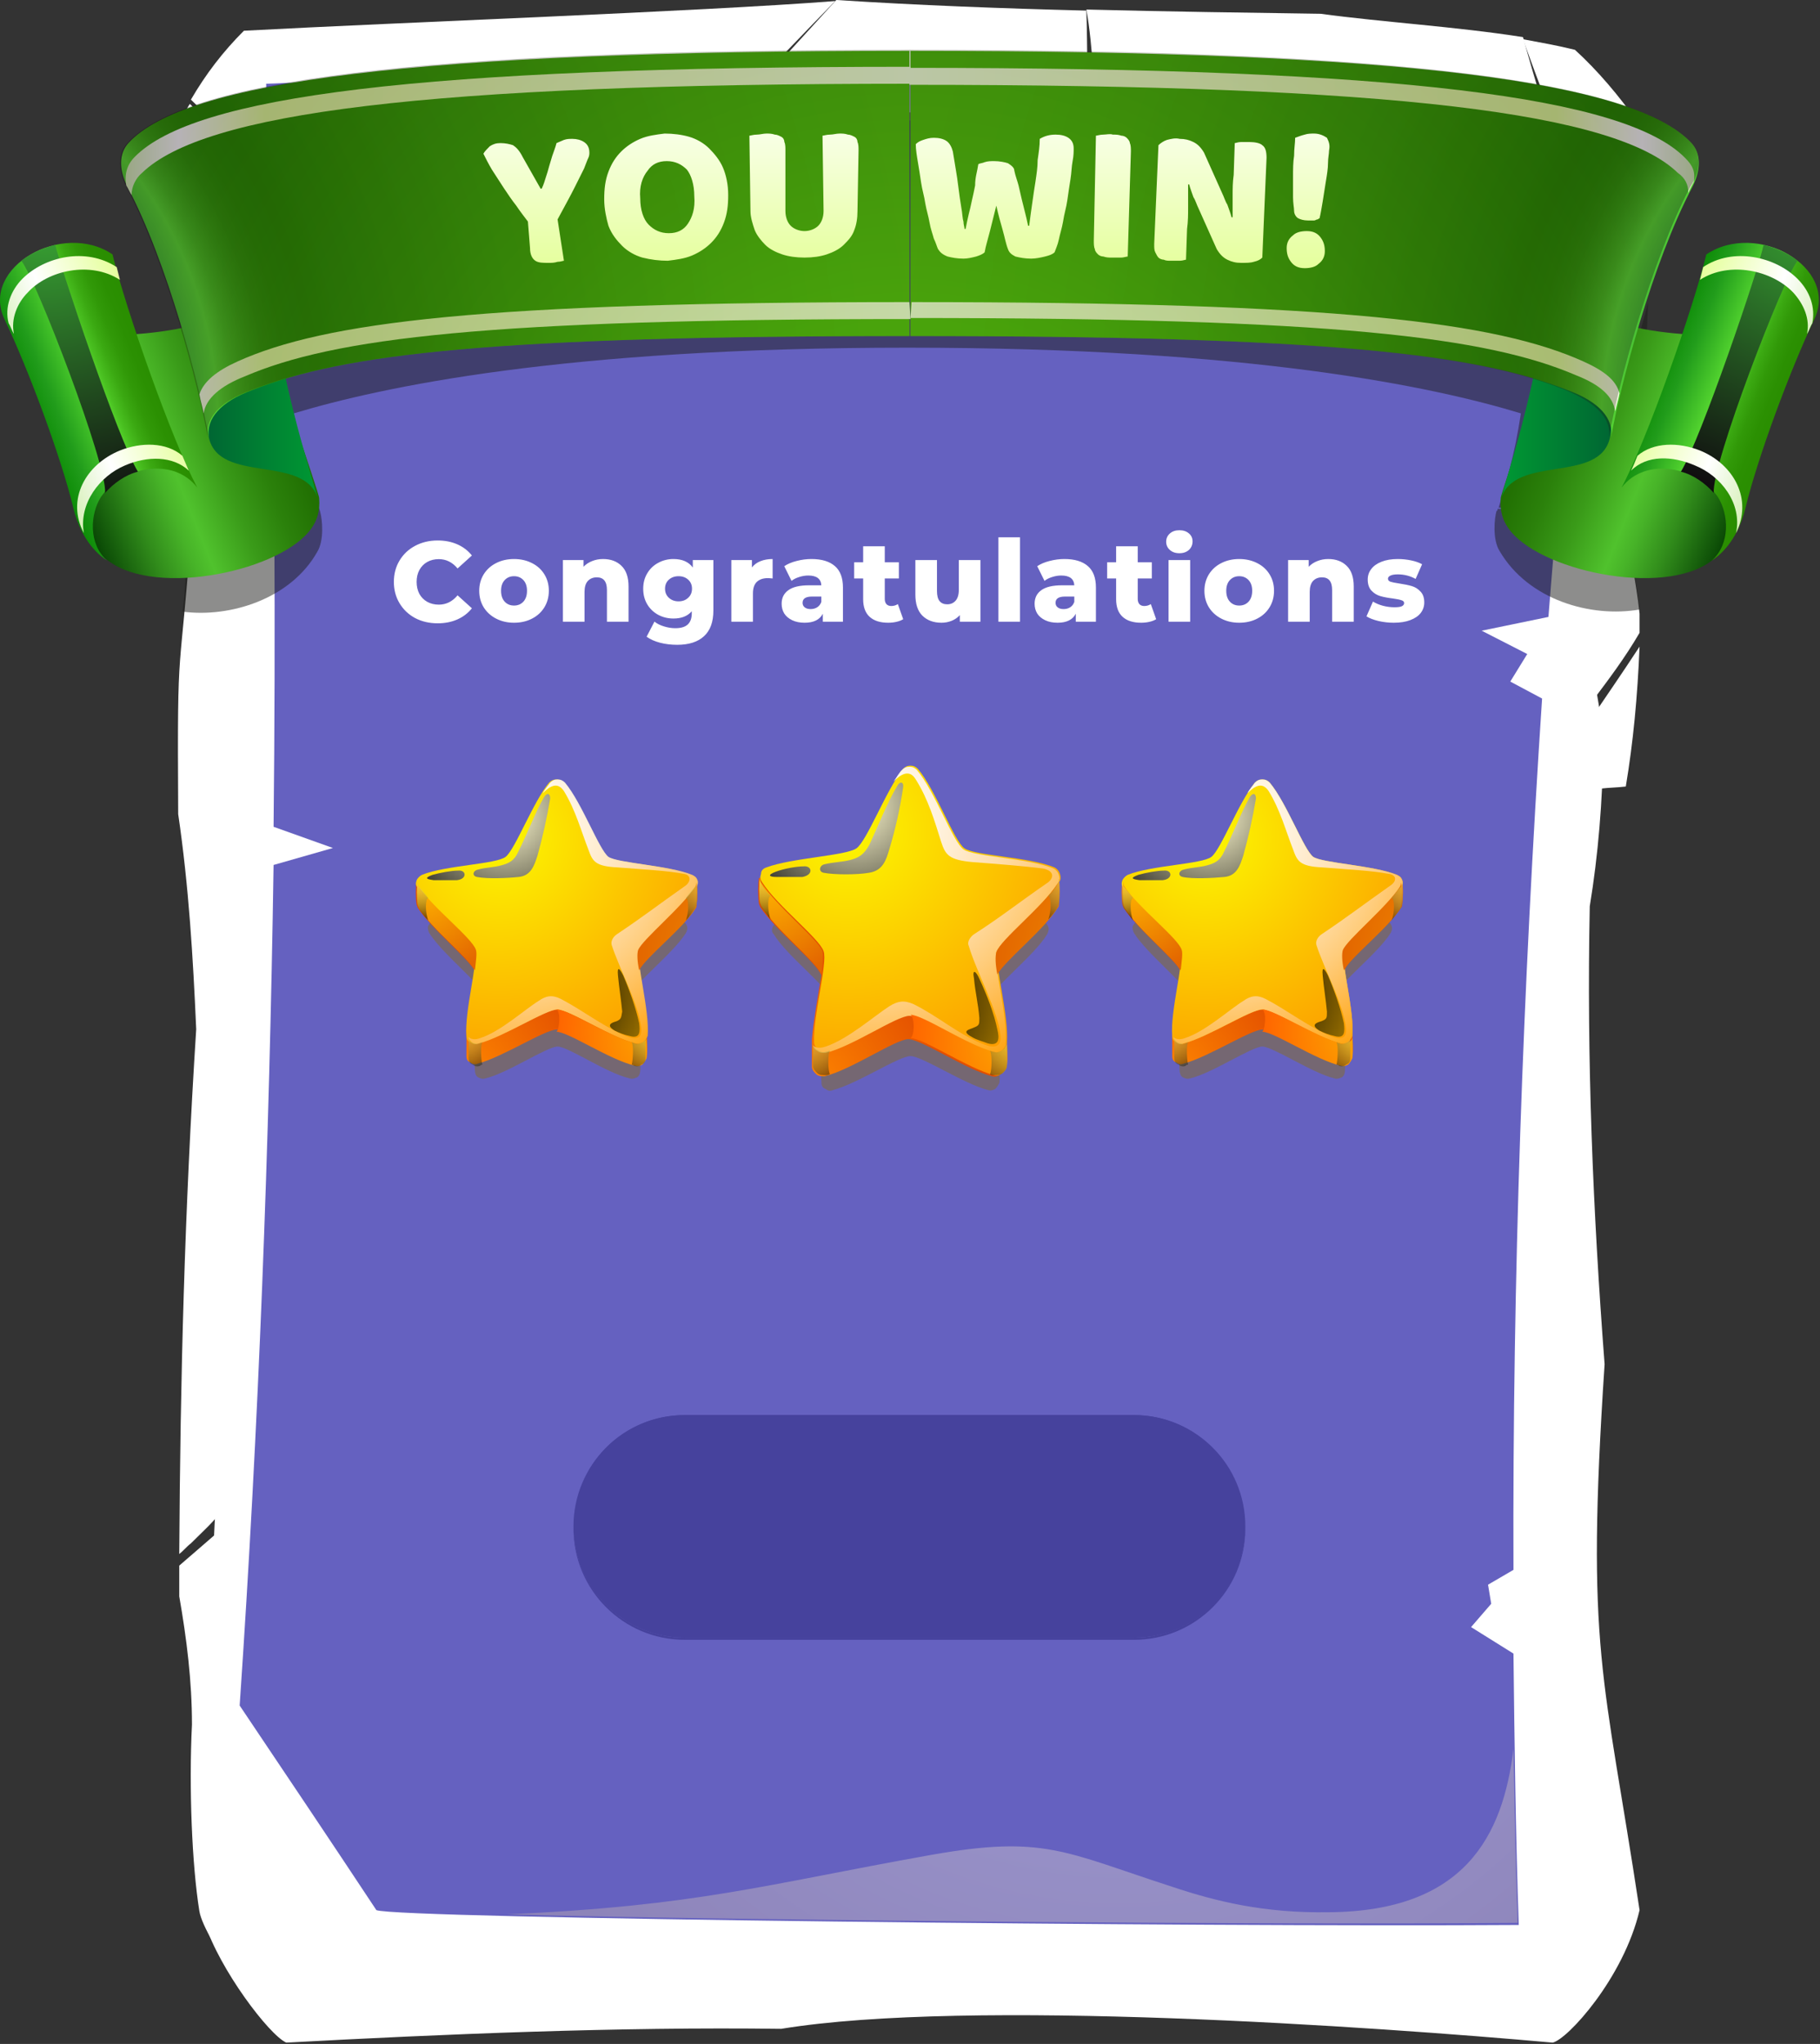 <svg width="448" height="503" viewBox="0 0 448 503" fill="none" xmlns="http://www.w3.org/2000/svg">
<rect x="0" y="0" width="448" height="503" fill="#333333" stroke="none"/>
<path fill-rule="evenodd" clip-rule="evenodd" d="M382.196 502.674C338.372 498.761 238.463 491.718 192.291 499.283C152.119 498.761 109.077 500.587 70.47 502.674C66.297 500.848 54.036 484.675 50.384 473.197C47.776 457.807 56.384 304.161 57.949 279.38C57.428 262.685 56.123 245.99 53.775 229.295C53.254 184.166 54.036 202.687 57.167 157.559C54.558 129.647 54.819 93.909 54.819 65.997C58.471 58.954 63.166 52.433 69.166 46.433C105.947 44.346 175.075 41.998 207.16 39.39C244.724 41.738 285.157 42.259 320.112 42.781C338.633 45.39 360.284 46.433 379.587 50.607C384.805 55.563 390.283 61.824 393.935 67.302C394.196 94.17 392.891 128.082 390.543 155.472C391.848 165.124 394.196 175.036 394.717 182.601C394.456 197.731 393.413 210.252 391.326 223.034C390.543 260.598 392.109 298.161 394.978 335.725C390.283 406.678 394.717 411.374 403.586 470.067C399.674 486.762 385.848 501.892 382.196 502.674Z" fill="white"/>
<path fill-rule="evenodd" clip-rule="evenodd" d="M118.99 87.648C132.293 71.997 146.119 58.954 160.205 48.781C160.727 47.737 162.814 45.389 165.683 42.259C177.422 29.216 203.508 2.348 205.595 0.261C171.683 2.87 98.903 5.478 60.036 7.565C54.818 12.782 50.645 18.26 46.993 24.521C52.992 30.26 60.036 37.303 66.818 44.868C67.34 45.65 68.122 46.172 68.644 46.955C83.774 63.91 98.382 81.91 105.164 89.996C111.164 97.039 112.99 94.692 118.99 87.648Z" fill="white"/>
<path fill-rule="evenodd" clip-rule="evenodd" d="M165.683 51.128C185.248 69.127 260.114 104.865 264.81 104.082C265.853 103.822 266.636 103.3 267.679 102.256C268.462 94.431 268.201 67.041 267.94 41.998C267.679 25.564 267.679 10.434 267.418 2.609C246.81 2.087 225.942 1.304 205.856 0L167.77 41.737L166.205 43.563C164.118 46.955 163.597 49.563 165.683 51.128Z" fill="white"/>
<path fill-rule="evenodd" clip-rule="evenodd" d="M270.287 42.259C271.07 65.215 271.331 91.3 271.331 107.213C284.635 131.212 295.591 156.515 304.982 182.862C307.59 190.426 309.155 191.209 316.981 192.253C322.981 193.035 332.633 193.557 342.284 194.079C350.11 194.6 358.197 195.383 364.457 195.905C368.37 196.165 371.761 194.6 374.37 191.731C380.37 184.427 386.108 178.166 391.847 172.688C392.108 172.427 392.369 171.906 392.63 171.645C395.76 167.471 399.934 161.993 403.586 155.732C403.586 154.167 403.586 152.602 403.586 151.037C402.803 143.211 400.456 132.516 399.151 122.342C399.934 112.691 400.717 101.996 401.238 91.04C400.195 85.822 399.412 80.866 398.63 75.649C388.978 55.041 381.152 31.825 374.892 9.13C358.197 6.521 340.458 5.478 325.068 3.391C307.068 3.13 287.504 2.869 267.418 2.348C268.983 10.956 269.766 25.825 270.287 42.259Z" fill="white"/>
<path fill-rule="evenodd" clip-rule="evenodd" d="M374.892 9.652C383.24 33.129 397.587 67.562 400.717 75.127C400.978 77.736 401.5 80.344 401.761 82.953C402.543 64.432 403.065 45.911 402.804 29.738C398.891 23.999 393.152 17.217 387.674 12.26C383.5 11.217 379.066 10.434 374.892 9.652Z" fill="white"/>
<path fill-rule="evenodd" clip-rule="evenodd" d="M304.46 196.166C294.808 164.602 283.591 139.821 271.592 115.3V115.561C247.071 98.605 233.506 94.692 210.29 81.127C192.291 70.693 178.205 63.65 164.118 53.998C160.988 51.65 153.945 56.346 151.336 58.433C137.511 70.171 124.989 83.736 113.512 99.388C93.947 167.471 87.165 233.208 62.383 297.118C62.123 317.204 61.862 337.29 61.601 357.376C61.34 367.811 65.775 374.332 69.166 379.028C72.557 395.462 87.165 456.502 92.643 488.849C112.729 488.849 132.293 489.371 151.858 490.153C174.292 481.806 197.769 470.067 212.638 458.068C219.942 456.242 238.463 453.633 247.071 450.503C252.549 448.677 253.593 447.112 255.158 441.634C264.288 410.331 276.287 380.071 290.113 350.333C291.156 299.205 295.852 245.99 304.46 196.166Z" fill="white"/>
<path fill-rule="evenodd" clip-rule="evenodd" d="M57.688 296.335C80.644 243.12 85.6 183.123 103.338 124.169C108.555 107.213 107.512 101.735 101.773 92.344C93.947 79.823 81.426 63.128 67.862 47.998C67.34 47.477 66.818 46.694 66.296 46.172C59.775 38.868 52.992 31.825 46.732 25.564C46.21 26.347 45.688 27.39 45.167 28.173C45.167 57.65 44.645 95.214 47.514 124.691C44.123 172.167 43.602 152.863 43.862 200.34C46.471 218.078 47.514 235.555 48.297 253.294C45.428 298.161 44.384 338.855 44.123 382.419C45.167 381.636 45.949 380.593 46.993 379.81C49.862 376.941 52.21 374.854 53.775 372.767C59.775 365.724 59.253 361.811 59.514 352.681C60.297 333.899 59.775 314.856 57.688 296.335Z" fill="white"/>
<path fill-rule="evenodd" clip-rule="evenodd" d="M92.383 488.849C84.035 458.328 74.905 408.765 66.558 380.853C65.775 378.245 64.471 376.68 63.688 375.375C60.819 370.68 57.689 373.549 54.819 375.897L53.776 376.941L44.124 385.288C44.124 387.897 44.124 390.505 44.124 392.853C45.95 403.287 47.254 413.722 47.254 424.417C46.472 439.807 47.254 459.111 49.08 470.328C49.602 473.719 54.297 481.806 58.471 486.24C59.515 487.544 60.819 488.327 61.602 488.849C72.036 488.849 82.209 488.588 92.383 488.849Z" fill="white"/>
<path fill-rule="evenodd" clip-rule="evenodd" d="M378.805 195.383C380.631 195.383 386.631 194.6 393.935 194.079C396.022 193.818 398.109 193.818 400.196 193.557C402.022 182.601 403.065 171.645 403.587 159.124C399.152 165.906 394.457 172.688 393.413 174.254C393.413 174.254 393.153 174.254 393.153 174.514C386.631 178.688 381.675 184.688 376.458 192.514C374.11 195.905 375.153 195.644 378.805 195.383Z" fill="white"/>
<path fill-rule="evenodd" clip-rule="evenodd" d="M335.502 433.807C321.677 411.895 307.851 386.592 297.156 360.245C293.504 351.376 291.939 353.202 289.07 359.723C276.027 388.679 264.81 418.416 255.941 449.719C254.636 454.937 254.115 472.936 253.332 487.544C293.504 489.631 338.111 489.37 379.066 488.848C376.457 479.979 351.936 446.589 335.502 433.807Z" fill="white"/>
<path fill-rule="evenodd" clip-rule="evenodd" d="M252.289 458.067C252.289 455.198 252.81 453.111 248.898 452.85C245.767 452.589 220.203 460.154 215.247 461.198C202.465 469.284 175.335 483.371 155.51 490.153C167.771 490.675 179.77 491.457 191.77 492.24C207.421 489.631 223.333 486.762 238.985 486.762C243.42 487.023 248.115 487.283 252.55 487.544C252.55 477.371 252.55 464.328 252.289 458.067Z" fill="white"/>
<path fill-rule="evenodd" clip-rule="evenodd" d="M309.157 25.042C289.332 19.564 142.73 17.477 65.516 20.608C65.776 30.52 66.037 40.433 66.298 50.346L93.949 53.476L66.559 58.693C67.603 106.691 67.863 154.95 67.342 203.469L81.95 208.687L67.342 212.86C66.298 281.727 63.69 350.854 58.994 419.721C70.211 436.416 81.428 453.111 92.645 470.067C97.34 472.154 294.81 474.24 373.85 473.719C373.068 451.546 372.807 429.112 372.546 406.939L362.111 400.417L367.068 394.679L366.285 389.983L372.546 386.331C372.285 314.595 374.894 243.12 379.589 171.906L371.763 167.732L375.937 160.95L364.72 155.211L381.154 151.82C383.502 122.343 386.11 92.865 389.241 63.649C362.372 50.606 335.765 37.824 309.157 25.042Z" fill="url(#paint0_linear_533_3786)"/>
<path opacity="0.4" fill-rule="evenodd" clip-rule="evenodd" d="M327.157 470.589C360.547 470.328 369.938 451.807 372.546 430.417C372.807 444.764 373.068 458.85 373.59 473.197C313.331 473.719 184.989 472.676 124.731 471.11C171.946 469.024 188.12 463.806 229.074 456.502C256.986 451.546 261.942 455.72 288.55 464.328C299.506 467.98 311.245 470.85 327.157 470.589Z" fill="url(#paint1_radial_533_3786)"/>
<path opacity="0.35" fill-rule="evenodd" clip-rule="evenodd" d="M303.419 23.999C292.723 24.782 279.159 28.173 266.898 30.781C250.986 33.911 240.03 32.868 228.552 30.52C197.771 24.521 172.989 21.651 144.034 19.303C209.51 19.043 280.463 20.869 303.419 23.999Z" fill="url(#paint2_radial_533_3786)"/>
<path opacity="0.5" fill-rule="evenodd" clip-rule="evenodd" d="M368.893 124.951C379.849 124.69 390.805 124.429 401.761 124.168C403.587 117.647 404.891 96.256 405.674 74.344C404.631 78.779 402.544 85.561 400.196 92.604C396.805 92.344 393.414 91.822 390.023 91.3C393.414 80.083 397.587 68.084 402.544 58.693C404.631 55.041 404.37 51.128 402.283 48.78C389.24 34.694 337.329 27.651 223.856 27.651C110.382 27.651 58.472 34.694 45.429 48.78C43.342 51.128 43.081 54.78 45.168 58.693C50.124 67.823 54.298 80.083 57.689 91.3C54.298 92.083 50.907 92.344 47.516 92.604C46.211 88.692 44.907 84.779 43.864 81.387C45.168 99.647 46.733 114.777 48.559 118.429L51.168 121.56C48.559 121.56 46.733 133.559 45.69 142.167C45.429 146.08 45.168 149.211 44.907 150.515C56.646 152.08 71.515 147.385 78.036 135.907C79.862 133.037 79.34 127.82 78.819 125.994C76.993 119.473 74.906 112.69 72.297 101.734C93.948 95.213 138.816 85.561 223.334 85.561C307.852 85.561 352.981 95.213 374.371 101.734C372.806 112.169 370.719 118.69 368.893 124.951Z" fill="#1D1D1B"/>
<path opacity="0.5" fill-rule="evenodd" clip-rule="evenodd" d="M400.196 130.95C398.37 128.863 379.849 125.472 368.632 125.211C368.632 125.472 368.632 125.733 368.371 125.733C367.85 127.559 367.328 132.776 369.154 135.646C376.197 147.645 391.588 152.08 403.587 149.993C403.587 148.689 401.5 135.124 400.196 130.95Z" fill="#1D1D1B"/>
<path fill-rule="evenodd" clip-rule="evenodd" d="M26.646 137.994C38.646 147.124 69.688 140.342 76.731 129.907C78.035 128.081 78.818 125.734 78.557 122.603C78.818 121.821 63.688 79.823 62.645 69.388C61.601 81.648 26.907 83.996 18.299 81.648C15.169 94.431 15.69 130.69 26.646 137.994Z" fill="url(#paint3_linear_533_3786)"/>
<path fill-rule="evenodd" clip-rule="evenodd" d="M51.428 107.734C49.08 97.039 58.732 90.779 69.688 90.257C73.079 105.908 75.688 113.734 78.296 122.864C75.166 111.647 54.037 119.212 51.428 107.734Z" fill="url(#paint4_linear_533_3786)"/>
<path fill-rule="evenodd" clip-rule="evenodd" d="M27.69 62.606C31.081 76.432 42.298 108.257 48.558 119.995C42.559 112.169 29.777 115.039 24.82 122.343C22.212 126.517 21.69 133.821 26.386 137.994C24.82 136.951 20.125 133.56 18.038 124.951C15.169 112.952 7.082 91.04 1.082 78.519C-4.918 65.737 15.429 54.259 27.69 62.606Z" fill="url(#paint5_linear_533_3786)"/>
<path fill-rule="evenodd" clip-rule="evenodd" d="M13.603 60.258C10.473 61.041 7.603 62.345 5.255 64.171C8.907 68.867 26.385 114.256 25.863 121.299C27.95 118.951 30.82 116.865 33.95 116.082C28.994 107.995 14.907 65.736 13.603 60.258Z" fill="url(#paint6_radial_533_3786)"/>
<path fill-rule="evenodd" clip-rule="evenodd" d="M29.515 68.867C29.254 67.824 28.994 66.78 28.733 65.737C21.168 60.781 10.994 63.128 5.516 68.606C2.647 71.476 1.082 75.65 2.125 79.562C2.647 80.345 2.908 81.388 3.429 82.171C2.647 78.519 4.212 74.606 6.821 71.997C11.777 66.519 22.211 64.172 29.515 68.867ZM44.906 112.17C40.993 108.778 34.732 108.778 29.515 110.865C21.168 114.256 16.212 122.865 20.646 131.212C19.342 123.908 24.559 117.126 30.82 114.517C36.298 112.17 42.558 112.17 46.471 115.822C45.949 114.517 45.428 113.474 44.906 112.17Z" fill="url(#paint7_linear_533_3786)"/>
<path fill-rule="evenodd" clip-rule="evenodd" d="M421.325 137.994C409.326 147.124 378.283 140.342 371.24 129.907C369.936 128.081 369.153 125.734 369.414 122.603C369.153 121.821 384.283 79.823 385.327 69.388C386.37 81.648 421.064 83.996 429.672 81.648C432.803 94.431 432.02 130.69 421.325 137.994Z" fill="url(#paint8_linear_533_3786)"/>
<path fill-rule="evenodd" clip-rule="evenodd" d="M396.283 107.734C398.631 97.039 388.979 90.779 378.023 90.257C374.632 105.908 372.023 113.734 369.415 122.864C372.806 111.647 393.674 119.212 396.283 107.734Z" fill="url(#paint9_linear_533_3786)"/>
<path fill-rule="evenodd" clip-rule="evenodd" d="M420.02 62.606C416.629 76.432 405.412 108.257 399.151 119.995C405.151 112.169 417.933 115.039 422.889 122.343C425.498 126.517 426.02 133.821 421.324 137.994C422.889 136.951 427.585 133.56 429.672 124.951C432.541 112.952 440.628 91.04 446.628 78.519C452.627 65.737 432.541 54.259 420.02 62.606Z" fill="url(#paint10_linear_533_3786)"/>
<path fill-rule="evenodd" clip-rule="evenodd" d="M434.107 60.258C437.237 61.041 440.106 62.345 442.454 64.171C438.802 68.867 421.325 114.256 421.846 121.299C419.759 118.951 416.89 116.865 413.76 116.082C418.716 107.995 433.063 65.736 434.107 60.258Z" fill="url(#paint11_radial_533_3786)"/>
<path fill-rule="evenodd" clip-rule="evenodd" d="M442.454 68.606C436.976 63.128 426.541 60.781 419.237 65.737C418.976 66.78 418.716 67.824 418.455 68.867C425.759 64.172 436.193 66.519 441.41 71.997C444.019 74.867 445.584 78.519 444.801 82.171C445.323 81.388 445.584 80.345 446.106 79.562C446.888 75.65 445.584 71.737 442.454 68.606ZM418.455 110.865C413.238 108.778 406.977 108.778 403.064 112.17C402.542 113.474 402.021 114.778 401.499 115.822C405.412 111.909 411.672 112.17 417.151 114.517C423.672 117.126 428.889 123.908 427.324 131.212C431.498 122.865 426.802 114.256 418.455 110.865Z" fill="url(#paint12_linear_533_3786)"/>
<path fill-rule="evenodd" clip-rule="evenodd" d="M31.603 35.216C29.255 37.825 29.255 41.738 31.342 45.912C41.255 64.693 49.081 94.692 51.428 107.735C50.646 103.04 54.298 98.866 62.123 95.996C84.557 87.127 121.077 82.693 223.856 82.693V12.522C101.513 12.522 45.428 20.087 31.603 35.216Z" fill="url(#paint13_radial_533_3786)"/>
<path fill-rule="evenodd" clip-rule="evenodd" d="M416.37 35.216C418.718 37.825 418.717 41.738 416.631 45.912C406.718 64.693 398.892 94.692 396.545 107.735C397.327 103.04 393.675 98.866 385.849 95.996C363.416 87.127 326.895 82.693 224.117 82.693V12.522C346.199 12.522 402.283 20.087 416.37 35.216Z" fill="url(#paint14_radial_533_3786)"/>
<path fill-rule="evenodd" clip-rule="evenodd" d="M223.855 74.345C118.729 74.345 79.862 79.301 58.471 88.953C53.254 91.301 50.124 93.909 49.08 97.04C49.341 98.605 49.863 100.17 50.124 101.735C50.645 98.083 54.297 94.953 60.297 92.605C82.209 83.214 119.773 78.519 223.855 78.519H224.116L223.855 74.345ZM34.994 42.52C50.124 27.912 103.86 20.608 223.855 20.608H224.116V16.434H223.855C102.556 16.434 47.776 23.738 33.168 38.607C31.342 40.433 30.559 42.781 31.081 45.651C31.603 46.433 31.864 47.216 32.385 47.998C32.385 45.911 33.429 43.824 34.994 42.52Z" fill="url(#paint15_linear_533_3786)"/>
<path fill-rule="evenodd" clip-rule="evenodd" d="M224.377 74.346C329.503 74.346 368.371 79.302 389.761 88.954C394.979 91.301 397.848 93.649 398.631 96.779C398.37 98.344 397.848 99.91 397.587 101.214C397.065 97.562 393.935 94.692 387.935 92.345C366.023 82.954 328.46 78.258 224.377 78.258H224.116L224.377 74.346ZM412.978 42.521C397.848 27.913 344.372 20.869 224.116 20.869H223.855V16.696H224.116C345.415 16.696 400.196 24 414.804 38.869C416.63 40.695 417.412 42.26 416.891 44.868C416.891 44.868 415.847 46.694 415.586 47.477C415.586 45.39 414.804 43.825 412.978 42.521Z" fill="url(#paint16_linear_533_3786)"/>
<path opacity="0.3" fill-rule="evenodd" clip-rule="evenodd" d="M416.369 35.216C402.282 20.086 346.459 12.261 223.855 12.261C101.513 12.261 45.428 19.825 31.342 35.216C28.994 37.825 28.994 41.737 31.081 45.911C40.993 64.693 48.819 94.692 51.167 107.735C50.384 103.039 54.036 98.865 61.862 95.996C84.296 87.127 120.816 82.692 223.594 82.692C326.633 82.692 363.153 87.127 385.326 95.996C392.891 99.126 396.804 103.039 396.022 107.735C398.369 94.692 406.195 64.693 416.108 45.911C418.716 41.998 418.716 37.825 416.369 35.216Z" fill="url(#paint17_radial_533_3786)"/>
<path d="M107.732 153.392C105.679 153.392 103.831 152.963 102.188 152.104C100.564 151.227 99.285 150.013 98.352 148.464C97.419 146.915 96.952 145.16 96.952 143.2C96.952 141.24 97.419 139.485 98.352 137.936C99.285 136.387 100.564 135.183 102.188 134.324C103.831 133.447 105.679 133.008 107.732 133.008C109.524 133.008 111.139 133.325 112.576 133.96C114.013 134.595 115.208 135.509 116.16 136.704L112.632 139.896C111.363 138.365 109.823 137.6 108.012 137.6C106.948 137.6 105.996 137.833 105.156 138.3C104.335 138.767 103.691 139.429 103.224 140.288C102.776 141.128 102.552 142.099 102.552 143.2C102.552 144.301 102.776 145.281 103.224 146.14C103.691 146.98 104.335 147.633 105.156 148.1C105.996 148.567 106.948 148.8 108.012 148.8C109.823 148.8 111.363 148.035 112.632 146.504L116.16 149.696C115.208 150.891 114.013 151.805 112.576 152.44C111.139 153.075 109.524 153.392 107.732 153.392ZM126.531 153.252C124.907 153.252 123.442 152.916 122.135 152.244C120.828 151.572 119.802 150.639 119.055 149.444C118.327 148.249 117.963 146.896 117.963 145.384C117.963 143.891 118.327 142.547 119.055 141.352C119.802 140.157 120.819 139.233 122.107 138.58C123.414 137.908 124.888 137.572 126.531 137.572C128.174 137.572 129.648 137.908 130.955 138.58C132.262 139.233 133.279 140.157 134.007 141.352C134.735 142.528 135.099 143.872 135.099 145.384C135.099 146.896 134.735 148.249 134.007 149.444C133.279 150.639 132.262 151.572 130.955 152.244C129.648 152.916 128.174 153.252 126.531 153.252ZM126.531 149.024C127.464 149.024 128.23 148.707 128.827 148.072C129.424 147.419 129.723 146.523 129.723 145.384C129.723 144.264 129.424 143.387 128.827 142.752C128.23 142.117 127.464 141.8 126.531 141.8C125.598 141.8 124.832 142.117 124.235 142.752C123.638 143.387 123.339 144.264 123.339 145.384C123.339 146.523 123.638 147.419 124.235 148.072C124.832 148.707 125.598 149.024 126.531 149.024ZM148.447 137.572C150.333 137.572 151.845 138.132 152.983 139.252C154.141 140.372 154.719 142.061 154.719 144.32V153H149.399V145.188C149.399 143.116 148.569 142.08 146.907 142.08C145.993 142.08 145.255 142.379 144.695 142.976C144.154 143.573 143.883 144.469 143.883 145.664V153H138.563V137.824H143.631V139.476C144.229 138.86 144.938 138.393 145.759 138.076C146.581 137.74 147.477 137.572 148.447 137.572ZM175.602 137.824V150.228C175.602 153.047 174.837 155.156 173.306 156.556C171.776 157.975 169.573 158.684 166.698 158.684C165.205 158.684 163.805 158.516 162.498 158.18C161.192 157.844 160.081 157.349 159.166 156.696L161.098 152.972C161.714 153.476 162.489 153.868 163.422 154.148C164.374 154.447 165.308 154.596 166.222 154.596C167.622 154.596 168.649 154.288 169.302 153.672C169.956 153.056 170.282 152.141 170.282 150.928V150.424C169.256 151.619 167.753 152.216 165.774 152.216C164.43 152.216 163.189 151.917 162.05 151.32C160.912 150.704 160.006 149.845 159.334 148.744C158.662 147.624 158.326 146.336 158.326 144.88C158.326 143.443 158.662 142.173 159.334 141.072C160.006 139.952 160.912 139.093 162.05 138.496C163.189 137.88 164.43 137.572 165.774 137.572C167.94 137.572 169.526 138.272 170.534 139.672V137.824H175.602ZM167.034 147.988C167.986 147.988 168.77 147.699 169.386 147.12C170.021 146.541 170.338 145.795 170.338 144.88C170.338 143.965 170.03 143.228 169.414 142.668C168.798 142.089 168.005 141.8 167.034 141.8C166.064 141.8 165.261 142.089 164.626 142.668C164.01 143.228 163.702 143.965 163.702 144.88C163.702 145.795 164.02 146.541 164.654 147.12C165.289 147.699 166.082 147.988 167.034 147.988ZM185.089 139.644C185.63 138.953 186.33 138.44 187.189 138.104C188.066 137.749 189.065 137.572 190.185 137.572V142.36C189.699 142.304 189.298 142.276 188.981 142.276C187.842 142.276 186.946 142.584 186.293 143.2C185.658 143.816 185.341 144.759 185.341 146.028V153H180.021V137.824H185.089V139.644ZM199.739 137.572C202.259 137.572 204.181 138.151 205.507 139.308C206.832 140.447 207.495 142.201 207.495 144.572V153H202.539V151.04C201.773 152.515 200.28 153.252 198.059 153.252C196.883 153.252 195.865 153.047 195.007 152.636C194.148 152.225 193.495 151.675 193.047 150.984C192.617 150.275 192.403 149.472 192.403 148.576C192.403 147.139 192.953 146.028 194.055 145.244C195.156 144.441 196.855 144.04 199.151 144.04H202.175C202.081 142.435 201.008 141.632 198.954 141.632C198.227 141.632 197.489 141.753 196.743 141.996C195.996 142.22 195.361 142.537 194.839 142.948L193.047 139.336C193.887 138.776 194.904 138.347 196.099 138.048C197.312 137.731 198.525 137.572 199.739 137.572ZM199.543 149.892C200.159 149.892 200.7 149.743 201.167 149.444C201.633 149.145 201.969 148.707 202.175 148.128V146.812H199.879C198.329 146.812 197.555 147.325 197.555 148.352C197.555 148.819 197.732 149.192 198.087 149.472C198.441 149.752 198.927 149.892 199.543 149.892ZM222.325 152.384C221.877 152.664 221.326 152.879 220.673 153.028C220.038 153.177 219.357 153.252 218.629 153.252C216.65 153.252 215.129 152.767 214.065 151.796C213.001 150.825 212.469 149.379 212.469 147.456V142.36H210.257V138.384H212.469V134.436H217.789V138.384H221.261V142.36H217.789V147.4C217.789 147.941 217.929 148.371 218.209 148.688C218.507 148.987 218.899 149.136 219.385 149.136C220.001 149.136 220.542 148.977 221.009 148.66L222.325 152.384ZM241.336 137.824V153H236.268V151.376C235.708 151.992 235.036 152.459 234.252 152.776C233.468 153.093 232.637 153.252 231.76 153.252C229.8 153.252 228.232 152.673 227.056 151.516C225.899 150.359 225.32 148.623 225.32 146.308V137.824H230.64V145.44C230.64 146.579 230.855 147.409 231.284 147.932C231.713 148.455 232.339 148.716 233.16 148.716C234 148.716 234.681 148.427 235.204 147.848C235.745 147.251 236.016 146.345 236.016 145.132V137.824H241.336ZM245.763 132.224H251.083V153H245.763V132.224ZM262.008 137.572C264.528 137.572 266.451 138.151 267.776 139.308C269.101 140.447 269.764 142.201 269.764 144.572V153H264.808V151.04C264.043 152.515 262.549 153.252 260.328 153.252C259.152 153.252 258.135 153.047 257.276 152.636C256.417 152.225 255.764 151.675 255.316 150.984C254.887 150.275 254.672 149.472 254.672 148.576C254.672 147.139 255.223 146.028 256.324 145.244C257.425 144.441 259.124 144.04 261.42 144.04H264.444C264.351 142.435 263.277 141.632 261.224 141.632C260.496 141.632 259.759 141.753 259.012 141.996C258.265 142.22 257.631 142.537 257.108 142.948L255.316 139.336C256.156 138.776 257.173 138.347 258.368 138.048C259.581 137.731 260.795 137.572 262.008 137.572ZM261.812 149.892C262.428 149.892 262.969 149.743 263.436 149.444C263.903 149.145 264.239 148.707 264.444 148.128V146.812H262.148C260.599 146.812 259.824 147.325 259.824 148.352C259.824 148.819 260.001 149.192 260.356 149.472C260.711 149.752 261.196 149.892 261.812 149.892ZM284.594 152.384C284.146 152.664 283.595 152.879 282.942 153.028C282.307 153.177 281.626 153.252 280.898 153.252C278.919 153.252 277.398 152.767 276.334 151.796C275.27 150.825 274.738 149.379 274.738 147.456V142.36H272.526V138.384H274.738V134.436H280.058V138.384H283.53V142.36H280.058V147.4C280.058 147.941 280.198 148.371 280.478 148.688C280.777 148.987 281.169 149.136 281.654 149.136C282.27 149.136 282.811 148.977 283.278 148.66L284.594 152.384ZM287.646 137.824H292.966V153H287.646V137.824ZM290.306 136.144C289.335 136.144 288.551 135.873 287.954 135.332C287.356 134.791 287.058 134.119 287.058 133.316C287.058 132.513 287.356 131.841 287.954 131.3C288.551 130.759 289.335 130.488 290.306 130.488C291.276 130.488 292.06 130.749 292.658 131.272C293.255 131.776 293.554 132.429 293.554 133.232C293.554 134.072 293.255 134.772 292.658 135.332C292.06 135.873 291.276 136.144 290.306 136.144ZM305.039 153.252C303.415 153.252 301.95 152.916 300.643 152.244C299.336 151.572 298.31 150.639 297.563 149.444C296.835 148.249 296.471 146.896 296.471 145.384C296.471 143.891 296.835 142.547 297.563 141.352C298.31 140.157 299.327 139.233 300.615 138.58C301.922 137.908 303.396 137.572 305.039 137.572C306.682 137.572 308.156 137.908 309.463 138.58C310.77 139.233 311.787 140.157 312.515 141.352C313.243 142.528 313.607 143.872 313.607 145.384C313.607 146.896 313.243 148.249 312.515 149.444C311.787 150.639 310.77 151.572 309.463 152.244C308.156 152.916 306.682 153.252 305.039 153.252ZM305.039 149.024C305.972 149.024 306.738 148.707 307.335 148.072C307.932 147.419 308.231 146.523 308.231 145.384C308.231 144.264 307.932 143.387 307.335 142.752C306.738 142.117 305.972 141.8 305.039 141.8C304.106 141.8 303.34 142.117 302.743 142.752C302.146 143.387 301.847 144.264 301.847 145.384C301.847 146.523 302.146 147.419 302.743 148.072C303.34 148.707 304.106 149.024 305.039 149.024ZM326.955 137.572C328.841 137.572 330.353 138.132 331.491 139.252C332.649 140.372 333.227 142.061 333.227 144.32V153H327.907V145.188C327.907 143.116 327.077 142.08 325.415 142.08C324.501 142.08 323.763 142.379 323.203 142.976C322.662 143.573 322.391 144.469 322.391 145.664V153H317.071V137.824H322.139V139.476C322.737 138.86 323.446 138.393 324.267 138.076C325.089 137.74 325.985 137.572 326.955 137.572ZM343.083 153.252C341.814 153.252 340.563 153.112 339.331 152.832C338.099 152.533 337.11 152.151 336.363 151.684L337.959 148.044C338.65 148.473 339.471 148.819 340.423 149.08C341.375 149.323 342.318 149.444 343.251 149.444C344.11 149.444 344.717 149.36 345.071 149.192C345.445 149.005 345.631 148.744 345.631 148.408C345.631 148.072 345.407 147.839 344.959 147.708C344.53 147.559 343.839 147.419 342.887 147.288C341.674 147.139 340.638 146.943 339.779 146.7C338.939 146.457 338.211 146.009 337.595 145.356C336.979 144.703 336.671 143.788 336.671 142.612C336.671 141.641 336.961 140.783 337.539 140.036C338.118 139.271 338.958 138.673 340.059 138.244C341.179 137.796 342.514 137.572 344.063 137.572C345.165 137.572 346.257 137.684 347.339 137.908C348.422 138.132 349.327 138.449 350.055 138.86L348.459 142.472C347.115 141.725 345.659 141.352 344.091 141.352C343.251 141.352 342.635 141.455 342.243 141.66C341.851 141.847 341.655 142.099 341.655 142.416C341.655 142.771 341.87 143.023 342.299 143.172C342.729 143.303 343.438 143.443 344.427 143.592C345.678 143.779 346.714 143.993 347.535 144.236C348.357 144.479 349.066 144.927 349.663 145.58C350.279 146.215 350.587 147.111 350.587 148.268C350.587 149.22 350.298 150.079 349.719 150.844C349.141 151.591 348.282 152.179 347.143 152.608C346.023 153.037 344.67 153.252 343.083 153.252Z" fill="white"/>
<path opacity="0.75" fill-rule="evenodd" clip-rule="evenodd" d="M154.989 265.38C155.51 265.641 156.293 265.38 156.815 265.12C157.336 264.859 157.597 264.076 157.597 263.554C158.119 257.816 154.728 246.86 155.771 244.251C156.554 241.642 165.684 234.599 168.814 229.643C169.075 229.121 169.336 228.599 169.075 227.817C168.814 227.295 168.553 226.773 167.771 226.513C162.553 224.426 151.076 223.904 148.728 222.339C146.641 220.774 142.467 209.818 138.815 205.644C138.294 205.122 137.772 204.861 137.25 204.861C136.728 204.861 135.946 205.122 135.685 205.644C132.033 210.079 128.12 220.774 125.772 222.339C123.686 223.904 111.947 224.426 106.73 226.513C106.208 226.773 105.686 227.295 105.425 227.817C105.165 228.339 105.425 229.121 105.686 229.643C108.817 234.599 117.686 241.642 118.729 244.251C119.512 246.86 116.381 257.816 116.903 263.554C116.903 264.076 117.164 264.859 117.686 265.12C118.208 265.38 118.729 265.641 119.512 265.38C124.99 264.076 134.642 257.555 137.25 257.555C139.859 257.555 149.25 264.076 154.989 265.38Z" fill="#7B6A58"/>
<path fill-rule="evenodd" clip-rule="evenodd" d="M136.989 196.774C136.206 196.774 135.685 197.035 135.163 197.557C131.25 202.252 127.337 215.556 124.468 215.817C117.685 216.339 105.947 216.86 102.556 216.86C102.295 217.904 102.295 221.295 102.556 222.599C102.556 222.86 102.816 223.121 102.816 223.382C106.208 228.599 115.859 236.425 116.903 239.033C116.12 242.946 114.816 250.511 114.816 253.642C114.816 255.728 114.816 257.815 114.816 259.902C114.816 260.685 115.077 261.206 115.859 261.467C116.381 261.989 117.164 261.989 117.685 261.728C123.685 260.163 134.119 253.381 136.989 253.381C139.858 253.381 150.293 260.424 156.292 261.728C157.075 261.989 157.597 261.728 158.118 261.467C158.64 260.946 158.901 260.424 159.162 259.902C159.423 257.815 159.162 255.728 159.162 253.642C158.901 250.511 157.857 242.946 157.075 239.033C157.857 236.164 167.77 228.599 171.161 223.382C171.422 223.121 171.422 222.86 171.422 222.599C171.683 221.295 171.683 217.904 171.422 216.86C167.77 216.6 156.292 216.339 149.51 215.817C146.641 215.556 142.989 202.513 138.815 197.557C138.293 197.035 137.771 196.774 136.989 196.774Z" fill="url(#paint18_radial_533_3786)"/>
<path fill-rule="evenodd" clip-rule="evenodd" d="M156.292 256.772C157.075 257.033 157.597 256.772 158.118 256.511C158.64 255.99 158.901 255.468 159.162 254.946C159.684 248.686 156.292 236.686 157.075 234.078C157.858 231.208 167.77 223.643 171.161 218.426C171.422 217.904 171.683 217.122 171.422 216.6C171.161 215.818 170.64 215.557 170.118 215.296C164.379 212.948 151.858 212.426 149.51 210.861C147.162 209.035 142.989 197.557 138.815 192.601C138.293 192.079 137.771 191.819 136.989 191.819C136.206 191.819 135.685 192.079 135.163 192.601C131.25 197.297 126.815 209.035 124.468 210.861C122.12 212.687 109.599 212.948 103.86 215.296C103.338 215.557 102.816 216.078 102.556 216.6C102.295 217.383 102.295 217.904 102.816 218.426C106.208 223.643 115.859 231.469 116.903 234.078C117.685 236.947 114.294 248.947 114.816 254.946C114.816 255.729 115.077 256.251 115.859 256.511C116.381 257.033 117.164 257.033 117.685 256.772C123.685 255.207 134.119 248.425 136.989 248.425C140.119 248.425 150.293 255.207 156.292 256.772Z" fill="url(#paint19_radial_533_3786)"/>
<path fill-rule="evenodd" clip-rule="evenodd" d="M168.814 217.904C161.771 222.861 158.119 225.73 151.858 229.904C151.075 230.426 150.293 231.469 150.554 232.512C152.38 238.251 157.336 247.381 157.858 253.12C158.119 256.511 155.249 255.468 153.423 254.685C147.684 252.077 143.511 248.686 138.033 245.816C135.946 244.773 134.381 245.034 132.555 246.338C129.163 248.425 123.164 253.903 118.207 255.468C116.903 255.99 115.86 255.729 115.338 255.207C115.338 255.729 115.86 256.251 116.12 256.511C116.642 257.033 117.425 257.033 117.946 256.772C123.946 255.207 134.381 248.425 137.25 248.425C140.119 248.425 150.554 255.468 156.553 256.772C157.336 257.033 157.858 256.772 158.38 256.511C158.901 255.99 159.162 255.468 159.423 254.946C159.945 248.686 156.554 236.686 157.336 234.078C158.119 231.208 168.031 223.643 171.422 218.426C171.683 217.904 171.944 217.122 171.683 216.6C171.422 215.818 170.901 215.557 170.379 215.296C164.64 212.948 152.119 212.426 149.771 210.861C147.423 209.035 143.25 197.557 139.076 192.601C138.554 192.079 138.033 191.819 137.25 191.819C136.467 191.819 135.946 192.079 135.424 192.601C134.902 193.384 134.12 194.166 133.598 195.21C135.424 193.384 137.25 192.34 138.815 194.688C141.685 199.383 142.989 204.34 144.815 209.035C145.858 211.905 146.38 213.209 152.119 213.47C158.64 213.992 164.118 214.252 168.292 215.035C170.118 215.296 170.118 216.861 168.814 217.904Z" fill="url(#paint20_radial_533_3786)"/>
<path fill-rule="evenodd" clip-rule="evenodd" d="M117.425 215.818C116.121 215.557 116.382 214.252 117.686 213.992C119.512 213.47 121.599 213.47 123.425 212.948C125.251 212.426 126.555 211.905 127.599 209.557C129.685 205.383 131.772 199.905 133.859 196.253C134.642 194.949 135.424 195.21 135.424 196.514C134.642 201.21 133.598 205.905 132.294 210.6C131.511 212.948 130.729 215.557 127.599 215.818C125.251 216.078 120.034 216.339 117.425 215.818ZM112.73 214.252C111.165 214.252 108.295 214.774 106.469 215.296C104.382 216.078 104.904 216.339 106.73 216.6C108.556 216.6 110.643 216.6 112.469 216.6C115.077 216.339 114.817 213.992 112.73 214.252Z" fill="url(#paint21_radial_533_3786)"/>
<path fill-rule="evenodd" clip-rule="evenodd" d="M151.857 251.294C151.075 251.555 148.727 252.077 151.335 253.642C152.379 254.164 153.683 254.685 154.987 254.946C157.596 255.729 157.596 253.903 157.335 251.816C156.553 248.164 154.987 243.729 153.422 240.077C152.64 238.512 151.857 237.469 152.118 240.077C152.379 242.947 152.901 246.077 153.161 248.947C152.901 250.512 152.901 250.773 151.857 251.294Z" fill="url(#paint22_radial_533_3786)"/>
<path fill-rule="evenodd" clip-rule="evenodd" d="M116.903 238.773C117.163 236.426 117.424 234.6 117.163 233.817C116.381 230.948 106.468 223.383 103.077 218.166C102.816 217.905 102.816 217.383 102.816 216.861C102.555 217.905 102.555 221.296 102.816 222.6C102.816 222.861 103.077 223.122 103.077 223.383C106.207 228.6 115.337 235.643 116.903 238.773Z" fill="url(#paint23_radial_533_3786)"/>
<path fill-rule="evenodd" clip-rule="evenodd" d="M171.161 218.165C167.77 223.382 158.118 231.208 157.075 233.817C156.814 234.599 156.814 236.425 157.336 238.773C158.901 235.643 168.031 228.599 171.161 223.643C171.422 223.382 171.422 223.121 171.422 222.86C171.683 221.556 171.683 218.165 171.422 217.122C171.422 217.382 171.422 217.643 171.161 218.165Z" fill="url(#paint24_radial_533_3786)"/>
<path fill-rule="evenodd" clip-rule="evenodd" d="M156.292 256.772C150.293 255.207 139.858 248.425 136.989 248.425C138.032 248.946 137.771 253.12 136.989 253.903C139.858 253.903 150.293 260.946 156.292 262.25C157.075 262.511 157.597 262.25 158.118 261.989C158.64 261.467 158.901 260.946 159.162 260.424C159.423 258.337 159.162 256.25 159.162 254.163C159.162 254.424 159.162 254.685 159.162 254.946C159.162 255.729 158.901 256.25 158.118 256.511C157.597 256.772 157.075 257.033 156.292 256.772Z" fill="url(#paint25_radial_533_3786)"/>
<path opacity="0.5" fill-rule="evenodd" clip-rule="evenodd" d="M118.729 261.989C118.468 261.206 118.207 257.293 118.729 256.511C118.468 256.511 118.207 256.772 117.946 256.772C117.164 257.033 116.642 256.772 116.12 256.511C115.599 256.25 115.338 255.728 115.338 255.207V254.946C115.338 254.685 115.338 254.424 115.338 254.163C115.338 256.25 115.338 258.337 115.338 260.424C115.338 261.206 115.599 261.728 116.381 261.989C116.903 262.511 117.686 262.511 118.207 262.25C118.207 262.25 118.468 261.989 118.729 261.989Z" fill="url(#paint26_radial_533_3786)"/>
<path opacity="0.5" fill-rule="evenodd" clip-rule="evenodd" d="M155.51 261.989C155.771 261.206 156.031 257.293 155.51 256.511C155.771 256.511 156.031 256.772 156.292 256.772C157.075 257.033 157.597 256.772 158.118 256.511C158.64 256.25 158.901 255.728 158.901 255.207V254.946C158.901 254.685 158.901 254.424 158.901 254.163C158.901 256.25 158.901 258.337 158.901 260.424C158.901 261.206 158.64 261.728 157.857 261.989C157.336 262.511 156.553 262.511 156.031 262.25C156.031 262.25 155.771 261.989 155.51 261.989Z" fill="url(#paint27_radial_533_3786)"/>
<path opacity="0.5" fill-rule="evenodd" clip-rule="evenodd" d="M105.425 226.513C104.642 224.687 104.642 221.035 105.425 221.035C104.642 219.992 103.86 218.948 103.077 218.166C102.816 217.905 102.816 217.383 102.816 216.861C102.555 217.905 102.555 221.296 102.816 222.6C102.816 222.861 103.077 223.122 103.077 223.383C103.599 224.426 104.381 225.47 105.425 226.513Z" fill="url(#paint28_radial_533_3786)"/>
<path opacity="0.5" fill-rule="evenodd" clip-rule="evenodd" d="M168.813 226.513C169.596 224.687 169.596 221.035 168.813 221.035C169.596 219.992 170.379 218.948 171.161 218.166C171.422 217.905 171.422 217.383 171.422 216.861C171.683 217.905 171.683 221.296 171.422 222.6C171.422 222.861 171.161 223.122 171.161 223.383C170.379 224.426 169.857 225.47 168.813 226.513Z" fill="url(#paint29_radial_533_3786)"/>
<path opacity="0.75" fill-rule="evenodd" clip-rule="evenodd" d="M243.157 268.25C243.939 268.511 244.461 268.25 244.983 267.989C245.505 267.467 245.765 266.946 246.026 266.424C246.548 260.424 243.157 248.425 243.939 245.555C244.722 242.686 254.635 235.121 257.765 229.904C258.026 229.382 258.287 228.6 258.026 228.078C257.765 227.295 257.243 227.034 256.721 226.774C250.983 224.426 238.722 223.904 236.375 222.339C234.027 220.513 229.853 209.035 225.94 204.34C225.418 203.818 224.897 203.557 224.114 203.557C223.332 203.557 222.81 203.818 222.288 204.34C218.375 209.035 214.202 220.774 211.854 222.339C209.506 224.165 197.246 224.426 191.507 226.774C190.985 227.034 190.463 227.556 190.203 228.078C189.942 228.86 189.942 229.382 190.463 229.904C193.594 235.121 203.506 242.686 204.289 245.555C205.072 248.425 201.68 260.163 202.202 266.424C202.202 267.207 202.463 267.728 203.246 267.989C203.767 268.511 204.55 268.511 205.072 268.25C211.071 266.685 221.245 259.903 224.114 259.903C226.984 259.903 237.157 266.685 243.157 268.25Z" fill="#7B6A58"/>
<path fill-rule="evenodd" clip-rule="evenodd" d="M223.854 194.427C223.072 194.427 222.55 194.688 222.028 195.21C217.854 200.427 213.681 214.513 210.55 214.774C203.246 215.557 190.725 215.817 186.812 216.078C186.551 217.383 186.551 220.774 186.812 222.339C186.812 222.6 187.073 222.861 187.073 223.121C190.725 228.86 201.16 236.947 202.203 240.077C201.42 244.251 200.116 252.338 199.855 255.729C199.855 257.816 199.855 260.424 199.855 262.511C199.855 263.294 200.377 263.815 200.899 264.337C201.42 264.859 202.203 264.859 202.986 264.859C209.507 263.294 220.463 255.729 223.593 255.729C226.724 255.729 237.941 263.294 244.201 264.859C244.984 265.12 245.505 264.859 246.288 264.337C246.81 263.815 247.331 263.294 247.331 262.511C247.592 260.424 247.331 257.816 247.331 255.729C247.071 252.338 245.766 243.99 244.984 240.077C246.027 237.208 256.462 228.86 260.114 223.121C260.374 222.861 260.374 222.6 260.374 222.339C260.635 220.774 260.635 217.383 260.374 216.078C256.462 215.817 244.201 215.557 236.636 214.774C233.506 214.513 229.593 200.427 225.159 195.21C225.419 194.688 224.637 194.427 223.854 194.427Z" fill="url(#paint30_radial_533_3786)"/>
<path fill-rule="evenodd" clip-rule="evenodd" d="M244.723 258.859C245.506 259.12 246.028 258.859 246.81 258.337C247.332 257.815 247.854 257.294 247.854 256.511C248.375 249.99 244.723 236.947 245.506 234.077C246.549 231.208 256.984 222.86 260.636 217.121C261.157 216.6 261.157 215.817 260.896 215.035C260.636 214.252 260.114 213.73 259.592 213.469C253.332 210.861 240.028 210.6 237.419 208.774C234.811 206.948 230.376 194.427 225.941 189.21C225.42 188.688 224.898 188.427 224.115 188.427C223.333 188.427 222.811 188.688 222.289 189.21C218.116 194.427 213.42 206.948 210.812 208.774C208.203 210.6 194.899 211.122 188.639 213.469C187.856 213.73 187.334 214.252 187.334 215.035C187.074 215.817 187.074 216.339 187.595 217.121C191.247 222.86 201.682 230.947 202.725 234.077C203.769 236.947 200.116 249.99 200.377 256.511C200.377 257.294 200.899 257.815 201.421 258.337C201.943 258.859 202.725 258.859 203.508 258.859C210.029 257.294 220.985 249.729 224.115 249.729C227.246 249.729 238.202 257.294 244.723 258.859Z" fill="url(#paint31_radial_533_3786)"/>
<path fill-rule="evenodd" clip-rule="evenodd" d="M258.026 217.122C250.461 222.339 246.288 225.73 239.766 229.904C238.984 230.426 237.94 231.73 238.462 232.773C240.288 239.034 245.766 248.946 246.288 254.946C246.548 258.598 243.418 257.555 241.592 256.772C235.332 254.164 231.158 250.251 224.897 247.12C222.55 246.077 220.984 246.338 218.898 247.642C215.245 249.99 208.724 255.729 203.246 257.555C201.681 258.077 200.637 257.816 200.116 257.294C200.377 257.816 200.637 258.337 201.159 258.598C201.681 259.12 202.463 259.12 203.246 259.12C209.767 257.555 220.724 249.99 223.854 249.99C226.984 249.99 238.201 257.555 244.462 259.12C245.244 259.381 245.766 259.12 246.548 258.598C247.07 258.077 247.592 257.555 247.592 256.772C248.114 250.251 244.462 237.208 245.244 234.338C246.288 231.469 256.722 223.122 260.374 217.383C260.896 216.861 260.896 216.078 260.635 215.296C260.374 214.513 259.852 213.991 259.331 213.731C253.07 211.122 239.766 210.861 237.158 209.035C234.549 207.209 230.114 194.688 225.68 189.471C225.158 188.949 224.636 188.688 223.854 188.688C223.071 188.688 222.55 188.949 222.028 189.471C221.245 190.253 220.724 191.297 219.941 192.34C221.767 190.514 223.854 189.21 225.419 191.819C228.549 196.775 230.114 202.253 231.68 207.209C232.723 210.339 233.506 211.644 239.505 212.165C246.548 212.687 252.548 213.209 256.722 213.731C259.331 214.252 259.591 215.817 258.026 217.122Z" fill="url(#paint32_radial_533_3786)"/>
<path fill-rule="evenodd" clip-rule="evenodd" d="M202.724 214.774C201.42 214.513 201.681 212.948 202.985 212.687C205.072 212.165 207.159 212.165 209.246 211.644C211.333 211.122 212.637 210.339 213.941 207.992C216.028 203.557 218.376 197.557 220.724 193.644C221.506 192.079 222.55 192.34 222.289 193.905C221.506 199.122 220.463 203.818 218.898 209.035C218.115 211.644 217.332 214.252 213.941 214.774C211.072 215.296 205.333 215.296 202.724 214.774ZM197.768 213.209C196.203 213.209 193.073 213.73 190.986 214.513C188.899 215.296 189.16 215.817 191.247 215.817C193.333 215.817 195.42 215.817 197.507 215.817C200.377 215.296 199.855 212.948 197.768 213.209Z" fill="url(#paint33_radial_533_3786)"/>
<path fill-rule="evenodd" clip-rule="evenodd" d="M239.767 252.859C238.724 253.381 236.376 253.642 239.245 255.207C240.55 255.989 241.854 256.25 243.158 256.772C246.028 257.554 246.028 255.468 245.506 253.381C244.723 249.468 242.897 244.772 241.071 240.86C240.289 239.034 239.245 238.251 239.767 240.86C240.028 243.99 240.811 247.12 241.071 250.511C241.071 252.076 241.071 252.337 239.767 252.859Z" fill="url(#paint34_radial_533_3786)"/>
<path fill-rule="evenodd" clip-rule="evenodd" d="M202.203 239.556C202.464 237.208 202.725 235.121 202.464 234.077C201.421 231.208 190.986 222.861 187.334 217.122C187.074 216.6 187.074 216.339 187.074 215.817C186.813 217.122 186.813 220.513 187.074 222.078C187.074 222.339 187.334 222.6 187.334 222.861C190.726 228.599 200.377 236.164 202.203 239.556Z" fill="url(#paint35_radial_533_3786)"/>
<path fill-rule="evenodd" clip-rule="evenodd" d="M260.374 217.383C256.722 223.121 246.288 231.208 245.244 234.338C244.983 235.382 244.983 237.208 245.505 239.816C247.331 236.425 256.983 228.86 260.374 223.382C260.635 223.121 260.635 222.861 260.635 222.6C260.896 221.035 260.896 217.643 260.635 216.339C260.896 216.6 260.635 216.861 260.374 217.383Z" fill="url(#paint36_radial_533_3786)"/>
<path fill-rule="evenodd" clip-rule="evenodd" d="M244.723 258.859C238.202 257.294 227.246 249.729 224.115 249.729C225.159 250.251 225.159 254.946 224.115 255.468C227.246 255.468 238.462 263.033 244.723 264.598C245.506 264.859 246.027 264.598 246.81 264.076C247.332 263.554 247.853 263.033 247.853 262.25C248.114 260.163 247.853 257.816 247.853 255.729C247.853 255.99 247.853 256.25 247.853 256.511C247.853 257.294 247.332 257.816 246.81 258.337C246.027 258.859 245.245 259.12 244.723 258.859Z" fill="url(#paint37_radial_533_3786)"/>
<path opacity="0.5" fill-rule="evenodd" clip-rule="evenodd" d="M204.289 264.337C203.768 263.555 203.768 259.12 204.289 258.598C204.029 258.598 203.768 258.859 203.246 258.859C202.463 259.12 201.942 258.859 201.159 258.337C200.637 258.076 200.377 257.555 200.116 257.033C200.116 256.772 200.116 256.772 200.116 256.511C200.116 256.25 200.116 255.99 200.116 255.729C200.116 257.816 200.116 260.163 200.116 262.25C200.116 263.033 200.637 263.555 201.159 264.076C201.681 264.598 202.463 264.598 203.246 264.598C203.507 264.598 203.768 264.598 204.289 264.337Z" fill="url(#paint38_radial_533_3786)"/>
<path opacity="0.5" fill-rule="evenodd" clip-rule="evenodd" d="M243.679 264.337C244.201 263.555 244.201 259.12 243.679 258.598C243.94 258.598 244.201 258.859 244.723 258.859C245.505 259.12 246.027 258.859 246.81 258.337C247.331 258.076 247.592 257.555 247.853 257.033C247.853 256.772 247.853 256.772 247.853 256.511C247.853 256.25 247.853 255.99 247.853 255.729C247.853 257.816 247.853 260.163 247.853 262.25C247.853 263.033 247.331 263.555 246.81 264.076C246.288 264.598 245.505 264.598 244.723 264.598C244.201 264.598 243.94 264.598 243.679 264.337Z" fill="url(#paint39_radial_533_3786)"/>
<path opacity="0.5" fill-rule="evenodd" clip-rule="evenodd" d="M189.682 226.252C188.9 224.426 188.9 220.513 189.682 220.513C188.639 219.47 187.856 218.426 187.334 217.383C187.074 216.861 187.074 216.6 187.074 216.078C186.813 217.383 186.813 220.774 187.074 222.339C187.074 222.6 187.334 222.861 187.334 223.122C188.117 224.165 188.9 225.208 189.682 226.252Z" fill="url(#paint40_radial_533_3786)"/>
<path opacity="0.5" fill-rule="evenodd" clip-rule="evenodd" d="M258.026 226.252C258.809 224.426 258.809 220.513 258.026 220.513C259.07 219.47 259.852 218.426 260.374 217.383C260.635 216.861 260.635 216.6 260.635 216.078C260.896 217.383 260.896 220.774 260.635 222.339C260.635 222.6 260.374 222.861 260.374 223.122C259.852 224.165 259.07 225.208 258.026 226.252Z" fill="url(#paint41_radial_533_3786)"/>
<path opacity="0.75" fill-rule="evenodd" clip-rule="evenodd" d="M328.46 265.38C328.981 265.641 329.764 265.38 330.286 265.12C330.807 264.859 331.068 264.076 331.068 263.554C331.59 257.816 328.199 246.86 329.242 244.251C330.025 241.642 339.155 234.599 342.285 229.643C342.546 229.121 342.807 228.599 342.546 227.817C342.285 227.295 342.024 226.773 341.242 226.513C336.025 224.426 324.547 223.904 322.199 222.339C320.112 220.774 315.938 209.818 312.286 205.644C311.765 205.122 311.243 204.861 310.721 204.861C310.2 204.861 309.417 205.122 309.156 205.644C305.504 210.079 301.591 220.774 299.244 222.339C297.157 223.904 285.418 224.426 280.201 226.513C279.679 226.773 279.157 227.295 278.897 227.817C278.636 228.339 278.897 229.121 279.157 229.643C282.288 234.599 291.157 241.642 292.2 244.251C292.983 246.86 289.853 257.816 290.374 263.554C290.374 264.076 290.635 264.859 291.157 265.12C291.679 265.38 292.2 265.641 292.983 265.38C298.461 264.076 308.113 257.555 310.721 257.555C313.33 257.555 322.982 264.076 328.46 265.38Z" fill="#7B6A58"/>
<path fill-rule="evenodd" clip-rule="evenodd" d="M310.721 196.774C309.938 196.774 309.416 197.035 308.895 197.557C304.982 202.252 301.069 215.556 298.2 215.817C291.417 216.339 279.679 216.86 276.287 216.86C276.027 217.904 276.027 221.295 276.287 222.599C276.287 222.86 276.548 223.121 276.548 223.382C279.939 228.599 289.591 236.425 290.635 239.033C289.852 242.946 288.548 250.511 288.548 253.642C288.548 255.728 288.548 257.815 288.548 259.902C288.548 260.685 288.809 261.206 289.591 261.467C290.113 261.989 290.895 261.989 291.417 261.728C297.417 260.163 307.851 253.381 310.721 253.381C313.59 253.381 324.025 260.424 330.024 261.728C330.807 261.989 331.329 261.728 331.85 261.467C332.372 260.946 332.633 260.424 332.894 259.902C333.155 257.815 332.894 255.728 332.894 253.642C332.633 250.511 331.589 242.946 330.807 239.033C331.589 236.164 341.502 228.599 344.893 223.382C345.154 223.121 345.154 222.86 345.154 222.599C345.415 221.295 345.415 217.904 345.154 216.86C341.502 216.6 330.024 216.339 323.242 215.817C320.373 215.556 316.72 202.513 312.547 197.557C312.025 197.035 311.503 196.774 310.721 196.774Z" fill="url(#paint42_radial_533_3786)"/>
<path fill-rule="evenodd" clip-rule="evenodd" d="M330.024 256.772C330.806 257.033 331.328 256.772 331.85 256.511C332.372 255.99 332.632 255.468 332.893 254.946C333.415 248.686 330.024 236.686 330.806 234.078C331.589 231.208 341.502 223.643 344.893 218.426C345.154 217.904 345.415 217.122 345.154 216.6C344.893 215.818 344.371 215.557 343.849 215.296C338.11 212.948 325.589 212.426 323.242 210.861C320.894 209.035 316.72 197.557 312.546 192.601C312.025 192.079 311.503 191.819 310.72 191.819C309.938 191.819 309.416 192.079 308.894 192.601C304.982 197.297 300.547 209.035 298.199 210.861C295.851 212.687 283.33 212.948 277.591 215.296C277.07 215.557 276.548 216.078 276.287 216.6C276.026 217.383 276.026 217.904 276.548 218.426C279.939 223.643 289.591 231.469 290.634 234.078C291.417 236.947 288.026 248.947 288.547 254.946C288.547 255.729 288.808 256.251 289.591 256.511C290.113 257.033 290.895 257.033 291.417 256.772C297.417 255.207 307.851 248.425 310.72 248.425C313.59 248.425 324.024 255.207 330.024 256.772Z" fill="url(#paint43_radial_533_3786)"/>
<path fill-rule="evenodd" clip-rule="evenodd" d="M342.285 217.904C335.241 222.861 331.589 225.73 325.329 229.904C324.546 230.426 323.764 231.469 324.024 232.512C325.85 238.251 330.807 247.381 331.329 253.12C331.589 256.511 328.72 255.468 326.894 254.685C321.155 252.077 316.981 248.686 311.503 245.816C309.416 244.773 307.851 245.034 306.025 246.338C302.634 248.425 296.634 253.903 291.678 255.468C290.374 255.99 289.33 255.729 288.809 255.207C288.809 255.729 289.33 256.251 289.591 256.511C290.113 257.033 290.895 257.033 291.417 256.772C297.417 255.207 307.851 248.425 310.721 248.425C313.59 248.425 324.024 255.468 330.024 256.772C330.807 257.033 331.328 256.772 331.85 256.511C332.372 255.99 332.633 255.468 332.894 254.946C333.415 248.686 330.024 236.686 330.807 234.078C331.589 231.208 341.502 223.643 344.893 218.426C345.154 217.904 345.415 217.122 345.154 216.6C344.893 215.818 344.371 215.557 343.85 215.296C338.111 212.948 325.59 212.426 323.242 210.861C320.894 209.035 316.72 197.557 312.547 192.601C312.025 192.079 311.503 191.819 310.721 191.819C309.938 191.819 309.416 192.079 308.895 192.601C308.373 193.384 307.59 194.166 307.069 195.21C308.895 193.384 310.721 192.34 312.286 194.688C315.155 199.383 316.46 204.34 318.286 209.035C319.329 211.905 319.851 213.209 325.59 213.47C332.111 213.992 337.589 214.252 341.763 215.035C343.85 215.296 343.85 216.861 342.285 217.904Z" fill="url(#paint44_radial_533_3786)"/>
<path fill-rule="evenodd" clip-rule="evenodd" d="M291.157 215.818C289.853 215.557 290.114 214.252 291.418 213.992C293.244 213.47 295.331 213.47 297.157 212.948C298.983 212.426 300.287 211.905 301.331 209.557C303.417 205.383 305.504 199.905 307.591 196.253C308.374 194.949 309.156 195.21 309.156 196.514C308.374 201.21 307.33 205.905 306.026 210.6C305.243 212.948 304.461 215.557 301.331 215.818C298.722 216.078 293.505 216.339 291.157 215.818ZM286.462 214.252C284.896 214.252 282.027 214.774 280.201 215.296C278.114 216.078 278.636 216.339 280.462 216.6C282.288 216.6 284.375 216.6 286.201 216.6C288.809 216.339 288.548 213.992 286.462 214.252Z" fill="url(#paint45_radial_533_3786)"/>
<path fill-rule="evenodd" clip-rule="evenodd" d="M325.329 251.294C324.547 251.555 322.199 252.077 324.808 253.642C325.851 254.164 327.155 254.685 328.46 254.946C331.068 255.729 331.068 253.903 330.807 251.816C330.025 248.164 328.46 243.729 326.894 240.077C326.112 238.512 325.329 237.469 325.59 240.077C325.851 242.947 326.373 246.077 326.634 248.947C326.634 250.512 326.634 250.773 325.329 251.294Z" fill="url(#paint46_radial_533_3786)"/>
<path fill-rule="evenodd" clip-rule="evenodd" d="M290.635 238.773C290.896 236.426 291.157 234.6 290.896 233.817C290.113 230.948 280.201 223.383 276.81 218.166C276.549 217.905 276.549 217.383 276.549 216.861C276.288 217.905 276.288 221.296 276.549 222.6C276.549 222.861 276.81 223.122 276.81 223.383C279.94 228.6 288.809 235.643 290.635 238.773Z" fill="url(#paint47_radial_533_3786)"/>
<path fill-rule="evenodd" clip-rule="evenodd" d="M344.632 218.165C341.241 223.382 331.589 231.208 330.546 233.817C330.285 234.599 330.285 236.425 330.807 238.773C332.372 235.643 341.502 228.599 344.632 223.643C344.893 223.382 344.893 223.121 344.893 222.86C345.154 221.556 345.154 218.165 344.893 217.122C344.893 217.382 344.893 217.643 344.632 218.165Z" fill="url(#paint48_radial_533_3786)"/>
<path fill-rule="evenodd" clip-rule="evenodd" d="M330.024 256.772C324.024 255.207 313.59 248.425 310.72 248.425C311.764 248.946 311.503 253.12 310.72 253.903C313.59 253.903 324.024 260.946 330.024 262.25C330.806 262.511 331.328 262.25 331.85 261.989C332.371 261.467 332.632 260.946 332.893 260.424C333.154 258.337 332.893 256.25 332.893 254.163C332.893 254.424 332.893 254.685 332.893 254.946C332.893 255.729 332.632 256.25 331.85 256.511C331.328 256.772 330.545 257.033 330.024 256.772Z" fill="url(#paint49_radial_533_3786)"/>
<path opacity="0.5" fill-rule="evenodd" clip-rule="evenodd" d="M292.461 261.989C292.2 261.206 291.939 257.293 292.461 256.511C292.2 256.511 291.939 256.772 291.678 256.772C290.895 257.033 290.374 256.772 289.852 256.511C289.33 256.25 289.069 255.728 289.069 255.207V254.946C289.069 254.685 289.069 254.424 289.069 254.163C289.069 256.25 289.069 258.337 289.069 260.424C289.069 261.206 289.33 261.728 290.113 261.989C290.634 262.511 291.417 262.511 291.939 262.25C291.678 262.25 292.2 261.989 292.461 261.989Z" fill="url(#paint50_radial_533_3786)"/>
<path opacity="0.5" fill-rule="evenodd" clip-rule="evenodd" d="M328.98 261.989C329.241 261.206 329.502 257.293 328.98 256.511C329.241 256.511 329.502 256.772 329.763 256.772C330.546 257.033 331.067 256.772 331.589 256.511C332.111 256.25 332.372 255.728 332.372 255.207V254.946C332.372 254.685 332.372 254.424 332.372 254.163C332.372 256.25 332.372 258.337 332.372 260.424C332.372 261.206 332.111 261.728 331.328 261.989C330.806 262.511 330.024 262.511 329.502 262.25C329.763 262.25 329.241 261.989 328.98 261.989Z" fill="url(#paint51_radial_533_3786)"/>
<path opacity="0.5" fill-rule="evenodd" clip-rule="evenodd" d="M278.896 226.513C278.113 224.687 278.113 221.035 278.896 221.035C278.113 219.992 277.331 218.948 276.548 218.166C276.287 217.905 276.287 217.383 276.287 216.861C276.027 217.905 276.027 221.296 276.287 222.6C276.287 222.861 276.548 223.122 276.548 223.383C277.331 224.426 278.113 225.47 278.896 226.513Z" fill="url(#paint52_radial_533_3786)"/>
<path opacity="0.5" fill-rule="evenodd" clip-rule="evenodd" d="M342.545 226.513C343.328 224.687 343.328 221.035 342.545 221.035C343.328 219.992 344.111 218.948 344.893 218.166C345.154 217.905 345.154 217.383 345.154 216.861C345.415 217.905 345.415 221.296 345.154 222.6C345.154 222.861 344.893 223.122 344.893 223.383C344.111 224.426 343.328 225.47 342.545 226.513Z" fill="url(#paint53_radial_533_3786)"/>
<path d="M138.815 64.171C138.554 64.171 138.032 64.431 137.25 64.431C136.467 64.692 135.685 64.692 135.163 64.692C133.598 64.692 132.554 64.692 131.772 64.171C130.989 63.649 130.467 62.605 130.467 61.04L129.946 54.519C129.163 53.475 128.12 52.171 127.076 50.606C126.033 49.302 124.989 47.737 123.946 46.171C122.903 44.606 122.12 43.302 121.077 41.737C120.294 40.433 119.511 38.867 118.99 37.824C119.251 37.302 120.033 36.52 120.555 35.998C121.337 35.476 122.12 35.215 123.163 35.215C124.468 35.215 125.511 35.476 126.294 35.737C127.076 36.259 127.859 37.041 128.641 38.607L133.076 46.432H133.337C133.859 45.389 134.12 44.345 134.38 43.563C134.641 42.78 134.902 41.998 135.163 40.954C135.424 40.172 135.685 39.128 135.946 38.346C136.206 37.563 136.728 36.259 136.989 35.215C137.511 34.955 138.293 34.694 138.815 34.433C139.598 34.172 140.119 34.172 140.902 34.172C141.945 34.172 142.989 34.433 143.771 34.955C144.554 35.476 145.076 36.259 145.076 37.563C145.076 37.824 145.076 38.346 144.815 38.867C144.554 39.389 144.293 40.172 143.771 41.476C143.25 42.519 142.467 44.085 141.424 46.171C140.38 48.258 139.076 50.606 137.25 53.997L138.815 64.171ZM148.728 49.041C148.728 46.432 148.988 44.345 149.771 42.259C150.554 40.172 151.597 38.607 152.901 37.302C154.206 35.998 155.771 34.955 157.597 34.172C159.423 33.389 161.51 33.129 163.597 32.868C165.683 32.868 167.77 33.129 169.596 33.65C171.422 34.172 173.248 35.215 174.553 36.52C175.857 37.824 177.161 39.389 177.944 41.215C178.726 43.041 179.248 45.389 179.248 47.998C179.248 50.606 178.987 52.693 178.205 54.78C177.422 56.867 176.379 58.432 175.074 59.736C173.77 61.04 172.205 62.084 170.379 62.866C168.553 63.649 166.466 63.91 164.379 64.171C162.292 64.171 160.205 63.91 158.118 63.388C156.292 62.866 154.466 61.823 153.162 60.519C151.858 59.214 150.554 57.649 149.771 55.562C149.249 53.736 148.728 51.389 148.728 49.041ZM157.597 48.78C157.597 51.65 158.379 53.997 159.684 55.301C160.988 56.606 162.553 57.388 164.64 57.388C166.727 57.388 168.292 56.606 169.335 55.041C170.379 53.475 171.161 51.389 170.901 48.258C170.901 45.389 170.118 43.041 169.075 41.737C167.77 40.433 166.205 39.65 164.118 39.65C162.031 39.65 160.466 40.433 159.423 41.998C158.118 43.563 157.336 45.911 157.597 48.78ZM211.073 51.91C211.073 53.736 210.812 55.301 210.29 56.606C209.768 58.171 208.725 59.214 207.682 60.258C206.638 61.301 205.073 62.084 203.508 62.605C201.943 63.127 200.117 63.388 198.03 63.388C195.943 63.388 194.117 63.127 192.552 62.605C190.987 62.084 189.421 61.301 188.378 60.258C187.335 59.214 186.291 57.91 185.769 56.606C185.248 55.041 184.726 53.475 184.726 51.91L184.465 33.389C184.726 33.389 185.509 33.129 186.291 33.129C187.074 33.129 187.856 32.868 188.639 32.868C189.421 32.868 189.943 32.868 190.726 33.129C191.247 33.129 191.769 33.389 192.291 33.65C192.813 33.911 193.073 34.433 193.073 34.955C193.334 35.476 193.334 36.259 193.334 37.041V51.91C193.334 53.475 193.856 54.78 194.639 55.562C195.421 56.345 196.726 56.867 198.03 56.867C199.334 56.867 200.638 56.345 201.421 55.562C202.204 54.78 202.725 53.475 202.725 51.91L202.464 33.389C202.725 33.389 203.508 33.129 204.29 33.129C205.073 33.129 205.856 32.868 206.638 32.868C207.421 32.868 207.942 32.868 208.725 33.129C209.247 33.129 209.768 33.389 210.29 33.65C210.812 33.911 211.073 34.433 211.073 34.955C211.334 35.476 211.334 36.259 211.334 37.041L211.073 51.91ZM240.811 40.433C241.071 40.172 241.854 40.172 242.376 39.911C243.158 39.65 243.941 39.65 244.723 39.65C246.028 39.65 247.332 39.911 248.115 40.172C248.897 40.693 249.68 41.215 249.68 41.998C249.941 43.302 250.462 44.606 250.723 45.65C250.984 46.693 251.245 47.998 251.506 49.041C251.767 50.084 252.027 51.128 252.288 52.171C252.549 53.215 252.81 54.258 253.071 55.562H253.332C253.593 53.475 253.853 51.65 254.114 49.824C254.375 47.998 254.636 46.172 254.897 44.606C255.158 42.78 255.419 41.215 255.419 39.389C255.679 37.563 255.94 35.998 255.94 34.172C257.245 33.389 258.549 33.129 259.853 33.129C261.158 33.129 262.201 33.389 262.984 33.911C263.766 34.433 264.288 35.215 264.288 36.52C264.288 37.302 264.288 38.346 264.027 39.65C263.766 40.954 263.766 42.519 263.505 44.085C263.244 45.65 262.984 47.476 262.723 49.302C262.462 51.128 261.94 52.693 261.679 54.519C261.418 56.084 260.897 57.649 260.636 58.953C260.375 60.258 259.853 61.301 259.592 62.084C259.071 62.605 258.288 62.866 257.245 63.127C256.201 63.388 254.897 63.649 253.853 63.649C252.288 63.649 250.984 63.388 249.941 63.127C248.897 62.605 248.375 62.084 248.115 61.301C247.593 59.997 247.332 58.432 246.81 56.606C246.289 54.78 245.767 52.954 245.245 50.606C244.723 52.693 244.202 54.78 243.68 56.867C243.158 58.953 242.637 60.519 242.376 62.084C241.854 62.605 241.071 62.866 240.289 63.127C239.245 63.388 238.202 63.649 237.159 63.649C235.593 63.649 234.289 63.388 233.246 63.127C231.941 62.605 231.42 62.084 230.898 61.301C230.637 60.779 230.376 59.736 229.855 58.693C229.594 57.649 229.072 56.345 228.811 54.78C228.55 53.215 228.029 51.65 227.768 50.084C227.507 48.258 226.985 46.693 226.724 44.867C226.463 43.041 226.203 41.476 225.942 39.911C225.681 38.346 225.42 36.781 225.42 35.476C225.942 34.955 226.463 34.694 227.246 34.433C228.029 34.172 228.811 33.911 229.855 33.911C231.159 33.911 232.202 34.172 232.985 34.694C233.767 35.215 234.289 36.259 234.55 37.302C235.072 40.693 235.593 43.302 235.854 45.65C236.115 47.737 236.376 49.563 236.637 51.128C236.898 52.432 236.898 53.736 237.159 54.519C237.159 55.301 237.419 55.823 237.419 56.345H237.68C237.941 55.041 238.202 53.736 238.463 52.693C238.724 51.65 238.985 50.606 239.245 49.302C239.506 48.258 239.767 46.954 240.028 45.65C240.028 43.563 240.55 42.259 240.811 40.433ZM277.592 63.127C277.331 63.127 276.548 63.388 276.026 63.388C275.244 63.388 274.461 63.388 273.679 63.388C272.896 63.388 272.374 63.388 271.592 63.127C271.07 63.127 270.548 62.866 270.288 62.605C270.027 62.345 269.505 61.823 269.505 61.301C269.244 60.779 269.244 59.997 269.244 59.214L269.766 33.389C270.027 33.389 270.809 33.129 271.592 33.129C272.374 33.129 273.157 32.868 273.94 33.129C274.722 33.129 275.244 33.129 276.026 33.389C276.548 33.389 277.07 33.65 277.331 33.911C277.592 34.172 278.113 34.694 278.113 35.215C278.374 35.737 278.374 36.52 278.374 37.302L277.592 63.127ZM310.721 63.388C310.199 63.91 309.677 64.171 308.634 64.431C307.851 64.692 306.808 64.692 305.503 64.692C304.199 64.692 303.156 64.431 302.112 63.91C301.069 63.388 300.286 62.605 299.504 61.301L295.069 51.389C294.547 50.345 294.287 49.302 293.765 48.519C293.504 47.737 292.982 46.432 292.721 45.389H292.461C292.461 47.215 292.461 49.041 292.461 50.867C292.461 52.693 292.46 54.519 292.2 56.345L291.939 63.91C291.678 63.91 291.156 64.171 290.374 64.171C289.591 64.171 288.808 64.171 288.287 64.171C287.504 64.171 286.982 64.171 286.461 63.91C285.939 63.91 285.417 63.649 285.156 63.388C284.896 63.127 284.635 62.605 284.374 62.084C284.113 61.562 284.113 61.04 284.113 59.997L285.156 35.737C285.678 35.215 286.461 34.694 287.243 34.433C288.287 34.172 289.33 33.911 290.374 34.172C291.678 34.172 292.721 34.433 293.765 34.955C294.808 35.476 295.591 36.259 296.373 37.563L300.808 47.476C301.33 48.519 301.591 49.563 302.112 50.345C302.373 51.128 302.895 52.432 303.156 53.475H303.417C303.417 51.65 303.417 50.084 303.417 48.258C303.417 46.432 303.417 44.867 303.677 43.041L303.938 35.215C304.199 35.215 304.721 34.955 305.503 34.955C306.286 34.955 307.069 34.955 307.59 34.955C308.895 34.955 310.199 35.215 310.721 35.737C311.503 36.259 311.764 37.302 311.764 38.867L310.721 63.388ZM327.155 37.041C327.155 37.824 326.894 38.867 326.894 40.172C326.894 41.476 326.633 43.041 326.372 44.606C326.111 46.172 325.85 47.998 325.59 49.563C325.329 51.128 325.068 52.693 324.807 53.736C324.546 53.736 324.546 53.997 324.285 53.997C324.024 53.997 323.763 54.258 323.503 54.258C323.242 54.258 322.981 54.258 322.72 54.258C322.459 54.258 322.198 54.258 321.938 54.258C320.894 54.258 320.111 53.997 319.59 53.736C319.068 53.475 318.546 52.693 318.546 51.91C318.546 51.128 318.285 50.084 318.285 48.519C318.285 46.954 318.285 45.389 318.285 43.563C318.285 41.737 318.285 39.911 318.546 38.346C318.546 36.52 318.807 35.215 318.807 33.911C319.59 33.65 320.111 33.389 321.155 33.129C321.938 32.868 322.72 32.868 323.503 32.868C324.807 32.868 325.85 33.389 326.633 33.911C327.155 34.955 327.416 35.737 327.155 37.041ZM316.72 61.04C316.72 59.736 317.242 58.693 318.285 57.91C319.068 57.127 320.372 56.867 321.677 56.867C323.242 56.867 324.285 57.388 325.068 58.432C325.85 59.475 326.111 60.519 326.111 61.823C326.111 63.127 325.59 64.171 324.546 64.953C323.764 65.736 322.459 65.997 321.155 65.997C319.59 65.997 318.546 65.475 317.764 64.431C316.981 63.388 316.72 62.345 316.72 61.04Z" fill="url(#paint54_linear_533_3786)"/>
<path fill-rule="evenodd" clip-rule="evenodd" d="M279.157 403.026H168.553C153.423 403.026 141.163 390.766 141.163 375.636C141.163 360.506 153.423 348.246 168.553 348.246C211.746 348.246 235.963 348.246 279.157 348.246C294.286 348.246 306.547 360.506 306.547 375.636C306.547 390.766 294.286 403.026 279.157 403.026Z" fill="#46429D"/>
<path fill-rule="evenodd" clip-rule="evenodd" d="M167.249 350.594H280.722C289.852 350.594 297.939 355.028 302.895 362.072C298.2 353.985 289.33 348.246 279.157 348.246H168.553C158.38 348.246 149.51 353.724 144.815 362.072C150.032 355.028 158.119 350.594 167.249 350.594Z" fill="#46429D"/>
<path fill-rule="evenodd" clip-rule="evenodd" d="M279.157 403.027H168.553C153.684 403.027 141.423 391.027 141.163 375.897V376.158C141.163 391.288 153.423 403.548 168.553 403.548H279.157C294.286 403.548 306.547 391.288 306.547 376.158V375.897C306.286 390.766 294.026 403.027 279.157 403.027Z" fill="#46429D"/>
<defs>
<linearGradient id="paint0_linear_533_3786" x1="223.884" y1="473.488" x2="223.884" y2="19.314" gradientUnits="userSpaceOnUse">
<stop stop-color="#6561C0"/>
<stop offset="1" stop-color="#6561C0"/>
</linearGradient>
<radialGradient id="paint1_radial_533_3786" cx="0" cy="0" r="1" gradientUnits="userSpaceOnUse" gradientTransform="translate(275.624 351.825) scale(295.113 295.113)">
<stop stop-color="white"/>
<stop offset="1" stop-color="#A48A7B"/>
</radialGradient>
<radialGradient id="paint2_radial_533_3786" cx="0" cy="0" r="1" gradientUnits="userSpaceOnUse" gradientTransform="translate(233.171 -118.083) scale(258.019 258.019)">
<stop stop-color="#A48A7B"/>
<stop offset="1" stop-color="white"/>
</radialGradient>
<linearGradient id="paint3_linear_533_3786" x1="16.953" y1="119.931" x2="73.422" y2="97.116" gradientUnits="userSpaceOnUse">
<stop stop-color="#064203"/>
<stop offset="0.033" stop-color="#0D4E07"/>
<stop offset="0.216" stop-color="#318C1B"/>
<stop offset="0.35" stop-color="#47B328"/>
<stop offset="0.42" stop-color="#50C22D"/>
<stop offset="0.43" stop-color="#4FC02C"/>
<stop offset="0.597" stop-color="#3A9B19"/>
<stop offset="0.753" stop-color="#2B810B"/>
<stop offset="0.892" stop-color="#227103"/>
<stop offset="1" stop-color="#1F6B00"/>
</linearGradient>
<linearGradient id="paint4_linear_533_3786" x1="51.074" y1="106.637" x2="78.368" y2="106.637" gradientUnits="userSpaceOnUse">
<stop stop-color="#006633"/>
<stop offset="1" stop-color="#009933"/>
</linearGradient>
<linearGradient id="paint5_linear_533_3786" x1="9.219" y1="103.443" x2="39.359" y2="91.266" gradientUnits="userSpaceOnUse">
<stop stop-color="#0D8C07"/>
<stop offset="0.164" stop-color="#219C1B"/>
<stop offset="0.503" stop-color="#5CDE33"/>
<stop offset="0.509" stop-color="#5BDC32"/>
<stop offset="0.586" stop-color="#49BF20"/>
<stop offset="0.668" stop-color="#3BA912"/>
<stop offset="0.757" stop-color="#319908"/>
<stop offset="0.859" stop-color="#2B9002"/>
<stop offset="1" stop-color="#298D00"/>
</linearGradient>
<radialGradient id="paint6_radial_533_3786" cx="0" cy="0" r="1" gradientUnits="userSpaceOnUse" gradientTransform="translate(11.215 52.598) scale(80.427 80.427)">
<stop offset="0.004" stop-color="#3AAA35"/>
<stop offset="1" stop-color="#0D010D"/>
</radialGradient>
<linearGradient id="paint7_linear_533_3786" x1="8.249" y1="100.952" x2="37.977" y2="88.942" gradientUnits="userSpaceOnUse">
<stop stop-color="#D7F0B9"/>
<stop offset="0.394" stop-color="white"/>
<stop offset="1" stop-color="#E5FF9C"/>
</linearGradient>
<linearGradient id="paint8_linear_533_3786" x1="374.383" y1="97.115" x2="430.854" y2="119.931" gradientUnits="userSpaceOnUse">
<stop stop-color="#1F6B00"/>
<stop offset="0.108" stop-color="#227103"/>
<stop offset="0.247" stop-color="#2B810B"/>
<stop offset="0.403" stop-color="#3A9B19"/>
<stop offset="0.57" stop-color="#4FC02C"/>
<stop offset="0.58" stop-color="#50C22D"/>
<stop offset="0.65" stop-color="#47B328"/>
<stop offset="0.784" stop-color="#318C1B"/>
<stop offset="0.967" stop-color="#0D4E07"/>
<stop offset="1" stop-color="#064203"/>
</linearGradient>
<linearGradient id="paint9_linear_533_3786" x1="369.438" y1="106.637" x2="396.732" y2="106.637" gradientUnits="userSpaceOnUse">
<stop stop-color="#009933"/>
<stop offset="1" stop-color="#006633"/>
</linearGradient>
<linearGradient id="paint10_linear_533_3786" x1="408.445" y1="91.266" x2="438.586" y2="103.443" gradientUnits="userSpaceOnUse">
<stop stop-color="#0D8C07"/>
<stop offset="0.164" stop-color="#219C1B"/>
<stop offset="0.503" stop-color="#5CDE33"/>
<stop offset="0.509" stop-color="#5BDC32"/>
<stop offset="0.586" stop-color="#49BF20"/>
<stop offset="0.668" stop-color="#3BA912"/>
<stop offset="0.757" stop-color="#319908"/>
<stop offset="0.859" stop-color="#2B9002"/>
<stop offset="1" stop-color="#298D00"/>
</linearGradient>
<radialGradient id="paint11_radial_533_3786" cx="0" cy="0" r="1" gradientUnits="userSpaceOnUse" gradientTransform="translate(447.685 50.379) scale(79.864 79.864)">
<stop offset="0.004" stop-color="#3AAA35"/>
<stop offset="1" stop-color="#0D010D"/>
</radialGradient>
<linearGradient id="paint12_linear_533_3786" x1="409.828" y1="88.942" x2="439.556" y2="100.953" gradientUnits="userSpaceOnUse">
<stop stop-color="#E5FF9C"/>
<stop offset="0.606" stop-color="white"/>
<stop offset="1" stop-color="#D7F0B9"/>
</linearGradient>
<radialGradient id="paint13_radial_533_3786" cx="0" cy="0" r="1" gradientUnits="userSpaceOnUse" gradientTransform="translate(-49.055 104.235) scale(278.697 278.697)">
<stop offset="0.329" stop-color="#3AAA35"/>
<stop offset="0.37" stop-color="#5CDE33"/>
<stop offset="0.37" stop-color="#5BDC32"/>
<stop offset="0.384" stop-color="#49BF20"/>
<stop offset="0.399" stop-color="#3BA912"/>
<stop offset="0.414" stop-color="#319908"/>
<stop offset="0.432" stop-color="#2B9002"/>
<stop offset="0.457" stop-color="#298D00"/>
<stop offset="0.626" stop-color="#379F04"/>
<stop offset="0.832" stop-color="#43AE07"/>
<stop offset="1" stop-color="#47B308"/>
</radialGradient>
<radialGradient id="paint14_radial_533_3786" cx="0" cy="0" r="1" gradientUnits="userSpaceOnUse" gradientTransform="translate(496.862 104.235) rotate(180) scale(278.696 278.696)">
<stop offset="0.329" stop-color="#3AAA35"/>
<stop offset="0.37" stop-color="#5CDE33"/>
<stop offset="0.37" stop-color="#5BDC32"/>
<stop offset="0.384" stop-color="#49BF20"/>
<stop offset="0.399" stop-color="#3BA912"/>
<stop offset="0.414" stop-color="#319908"/>
<stop offset="0.432" stop-color="#2B9002"/>
<stop offset="0.457" stop-color="#298D00"/>
<stop offset="0.626" stop-color="#379F04"/>
<stop offset="0.832" stop-color="#43AE07"/>
<stop offset="1" stop-color="#47B308"/>
</radialGradient>
<linearGradient id="paint15_linear_533_3786" x1="31.07" y1="59.089" x2="224.084" y2="59.089" gradientUnits="userSpaceOnUse">
<stop stop-color="#D7F0B9"/>
<stop offset="0.067" stop-color="white"/>
<stop offset="0.177" stop-color="#E5FF9C"/>
<stop offset="1" stop-color="#F8FFE6"/>
</linearGradient>
<linearGradient id="paint16_linear_533_3786" x1="224.084" y1="58.95" x2="417.19" y2="58.95" gradientUnits="userSpaceOnUse">
<stop stop-color="#F8FFE6"/>
<stop offset="0.823" stop-color="#E5FF9C"/>
<stop offset="0.933" stop-color="white"/>
<stop offset="1" stop-color="#D7F0B9"/>
</linearGradient>
<radialGradient id="paint17_radial_533_3786" cx="0" cy="0" r="1" gradientUnits="userSpaceOnUse" gradientTransform="translate(223.903 150.58) scale(242.311 242.311)">
<stop stop-color="#7AD119"/>
<stop offset="0.28" stop-color="#528515"/>
<stop offset="0.564" stop-color="#2D3E11"/>
<stop offset="0.77" stop-color="#16120E"/>
<stop offset="0.874" stop-color="#0D010D"/>
</radialGradient>
<radialGradient id="paint18_radial_533_3786" cx="0" cy="0" r="1" gradientUnits="userSpaceOnUse" gradientTransform="translate(115.621 262.872) scale(28.889 28.889)">
<stop stop-color="#FC8200"/>
<stop offset="1" stop-color="#E34F00"/>
</radialGradient>
<radialGradient id="paint19_radial_533_3786" cx="0" cy="0" r="1" gradientUnits="userSpaceOnUse" gradientTransform="translate(122.954 206.056) scale(63.858 63.858)">
<stop stop-color="#FCF800"/>
<stop offset="1" stop-color="#FC9700"/>
</radialGradient>
<radialGradient id="paint20_radial_533_3786" cx="0" cy="0" r="1" gradientUnits="userSpaceOnUse" gradientTransform="translate(124.507 203.226) scale(66.484 66.484)">
<stop offset="7e-08" stop-color="white"/>
<stop offset="0.096" stop-color="#FFFDF9"/>
<stop offset="0.221" stop-color="#FFF7E9"/>
<stop offset="0.36" stop-color="#FFECCF"/>
<stop offset="0.511" stop-color="#FFDEAA"/>
<stop offset="0.671" stop-color="#FFCC7A"/>
<stop offset="0.835" stop-color="#FFB641"/>
<stop offset="1" stop-color="#FF9D00"/>
</radialGradient>
<radialGradient id="paint21_radial_533_3786" cx="0" cy="0" r="1" gradientUnits="userSpaceOnUse" gradientTransform="translate(124.535 200.658) scale(33.573 33.573)">
<stop stop-color="#FFFACF"/>
<stop offset="1"/>
</radialGradient>
<radialGradient id="paint22_radial_533_3786" cx="0" cy="0" r="1" gradientUnits="userSpaceOnUse" gradientTransform="translate(135.629 244.355) scale(40.212 40.212)">
<stop/>
<stop offset="0.168" stop-color="#251B00"/>
<stop offset="0.545" stop-color="#856100"/>
<stop offset="1" stop-color="#FFBB00"/>
</radialGradient>
<radialGradient id="paint23_radial_533_3786" cx="0" cy="0" r="1" gradientUnits="userSpaceOnUse" gradientTransform="translate(105.415 220.095) scale(19.941 19.941)">
<stop stop-color="#FCAC00"/>
<stop offset="1" stop-color="#E36600"/>
</radialGradient>
<radialGradient id="paint24_radial_533_3786" cx="0" cy="0" r="1" gradientUnits="userSpaceOnUse" gradientTransform="translate(204.139 238.3) scale(47.772 47.772)">
<stop stop-color="#FCAC00"/>
<stop offset="1" stop-color="#E36600"/>
</radialGradient>
<radialGradient id="paint25_radial_533_3786" cx="0" cy="0" r="1" gradientUnits="userSpaceOnUse" gradientTransform="translate(162.833 254.085) scale(25.397 25.397)">
<stop stop-color="#FCAC00"/>
<stop offset="1" stop-color="#FF6600"/>
</radialGradient>
<radialGradient id="paint26_radial_533_3786" cx="0" cy="0" r="1" gradientUnits="userSpaceOnUse" gradientTransform="translate(112.269 250.706) scale(14.223 14.224)">
<stop stop-color="#FFF261"/>
<stop offset="0.11" stop-color="#FAEE5F"/>
<stop offset="0.234" stop-color="#EDE15A"/>
<stop offset="0.365" stop-color="#D6CB52"/>
<stop offset="0.5" stop-color="#B7AD46"/>
<stop offset="0.639" stop-color="#8E8736"/>
<stop offset="0.781" stop-color="#5C5823"/>
<stop offset="0.922" stop-color="#23210D"/>
<stop offset="1"/>
</radialGradient>
<radialGradient id="paint27_radial_533_3786" cx="0" cy="0" r="1" gradientUnits="userSpaceOnUse" gradientTransform="translate(163.751 251.71) scale(14.837 14.837)">
<stop stop-color="#FFF261"/>
<stop offset="0.11" stop-color="#FAEE5F"/>
<stop offset="0.234" stop-color="#EDE15A"/>
<stop offset="0.365" stop-color="#D6CB52"/>
<stop offset="0.5" stop-color="#B7AD46"/>
<stop offset="0.639" stop-color="#8E8736"/>
<stop offset="0.781" stop-color="#5C5823"/>
<stop offset="0.922" stop-color="#23210D"/>
<stop offset="1"/>
</radialGradient>
<radialGradient id="paint28_radial_533_3786" cx="0" cy="0" r="1" gradientUnits="userSpaceOnUse" gradientTransform="translate(103.103 216.031) scale(9.987 9.987)">
<stop stop-color="#FFF261"/>
<stop offset="0.11" stop-color="#FAEE5F"/>
<stop offset="0.234" stop-color="#EDE15A"/>
<stop offset="0.365" stop-color="#D6CB52"/>
<stop offset="0.5" stop-color="#B7AD46"/>
<stop offset="0.639" stop-color="#8E8736"/>
<stop offset="0.781" stop-color="#5C5823"/>
<stop offset="0.922" stop-color="#23210D"/>
<stop offset="1"/>
</radialGradient>
<radialGradient id="paint29_radial_533_3786" cx="0" cy="0" r="1" gradientUnits="userSpaceOnUse" gradientTransform="translate(174.532 215.527) scale(13.105 13.105)">
<stop stop-color="#FFF261"/>
<stop offset="0.11" stop-color="#FAEE5F"/>
<stop offset="0.234" stop-color="#EDE15A"/>
<stop offset="0.365" stop-color="#D6CB52"/>
<stop offset="0.5" stop-color="#B7AD46"/>
<stop offset="0.639" stop-color="#8E8736"/>
<stop offset="0.781" stop-color="#5C5823"/>
<stop offset="0.922" stop-color="#23210D"/>
<stop offset="1"/>
</radialGradient>
<radialGradient id="paint30_radial_533_3786" cx="0" cy="0" r="1" gradientUnits="userSpaceOnUse" gradientTransform="translate(200.796 265.468) scale(31.067 31.067)">
<stop stop-color="#FC8200"/>
<stop offset="1" stop-color="#E34F00"/>
</radialGradient>
<radialGradient id="paint31_radial_533_3786" cx="0" cy="0" r="1" gradientUnits="userSpaceOnUse" gradientTransform="translate(208.683 204.369) scale(68.672 68.672)">
<stop stop-color="#FCF800"/>
<stop offset="1" stop-color="#FC9700"/>
</radialGradient>
<radialGradient id="paint32_radial_533_3786" cx="0" cy="0" r="1" gradientUnits="userSpaceOnUse" gradientTransform="translate(210.351 201.325) scale(71.496 71.496)">
<stop offset="7e-08" stop-color="white"/>
<stop offset="0.096" stop-color="#FFFDF9"/>
<stop offset="0.221" stop-color="#FFF7E9"/>
<stop offset="0.36" stop-color="#FFECCF"/>
<stop offset="0.511" stop-color="#FFDEAA"/>
<stop offset="0.671" stop-color="#FFCC7A"/>
<stop offset="0.835" stop-color="#FFB641"/>
<stop offset="1" stop-color="#FF9D00"/>
</radialGradient>
<radialGradient id="paint33_radial_533_3786" cx="0" cy="0" r="1" gradientUnits="userSpaceOnUse" gradientTransform="translate(210.381 198.564) scale(36.104 36.104)">
<stop stop-color="#FFFACF"/>
<stop offset="1"/>
</radialGradient>
<radialGradient id="paint34_radial_533_3786" cx="0" cy="0" r="1" gradientUnits="userSpaceOnUse" gradientTransform="translate(222.314 245.555) scale(43.243 43.243)">
<stop/>
<stop offset="0.168" stop-color="#251B00"/>
<stop offset="0.545" stop-color="#856100"/>
<stop offset="1" stop-color="#FFBB00"/>
</radialGradient>
<radialGradient id="paint35_radial_533_3786" cx="0" cy="0" r="1" gradientUnits="userSpaceOnUse" gradientTransform="translate(189.821 219.465) scale(21.444 21.444)">
<stop stop-color="#FCAC00"/>
<stop offset="1" stop-color="#E36600"/>
</radialGradient>
<radialGradient id="paint36_radial_533_3786" cx="0" cy="0" r="1" gradientUnits="userSpaceOnUse" gradientTransform="translate(295.988 239.044) scale(51.374 51.374)">
<stop stop-color="#FCAC00"/>
<stop offset="1" stop-color="#E36600"/>
</radialGradient>
<radialGradient id="paint37_radial_533_3786" cx="0" cy="0" r="1" gradientUnits="userSpaceOnUse" gradientTransform="translate(251.567 256.019) scale(27.312 27.312)">
<stop stop-color="#FCAC00"/>
<stop offset="1" stop-color="#FF6600"/>
</radialGradient>
<radialGradient id="paint38_radial_533_3786" cx="0" cy="0" r="1" gradientUnits="userSpaceOnUse" gradientTransform="translate(197.191 252.386) scale(15.296 15.296)">
<stop stop-color="#FFF261"/>
<stop offset="0.11" stop-color="#FAEE5F"/>
<stop offset="0.234" stop-color="#EDE15A"/>
<stop offset="0.365" stop-color="#D6CB52"/>
<stop offset="0.5" stop-color="#B7AD46"/>
<stop offset="0.639" stop-color="#8E8736"/>
<stop offset="0.781" stop-color="#5C5823"/>
<stop offset="0.922" stop-color="#23210D"/>
<stop offset="1"/>
</radialGradient>
<radialGradient id="paint39_radial_533_3786" cx="0" cy="0" r="1" gradientUnits="userSpaceOnUse" gradientTransform="translate(252.555 253.465) scale(15.956 15.956)">
<stop stop-color="#FFF261"/>
<stop offset="0.11" stop-color="#FAEE5F"/>
<stop offset="0.234" stop-color="#EDE15A"/>
<stop offset="0.365" stop-color="#D6CB52"/>
<stop offset="0.5" stop-color="#B7AD46"/>
<stop offset="0.639" stop-color="#8E8736"/>
<stop offset="0.781" stop-color="#5C5823"/>
<stop offset="0.922" stop-color="#23210D"/>
<stop offset="1"/>
</radialGradient>
<radialGradient id="paint40_radial_533_3786" cx="0" cy="0" r="1" gradientUnits="userSpaceOnUse" gradientTransform="translate(187.335 215.095) scale(10.741 10.741)">
<stop stop-color="#FFF261"/>
<stop offset="0.11" stop-color="#FAEE5F"/>
<stop offset="0.234" stop-color="#EDE15A"/>
<stop offset="0.365" stop-color="#D6CB52"/>
<stop offset="0.5" stop-color="#B7AD46"/>
<stop offset="0.639" stop-color="#8E8736"/>
<stop offset="0.781" stop-color="#5C5823"/>
<stop offset="0.922" stop-color="#23210D"/>
<stop offset="1"/>
</radialGradient>
<radialGradient id="paint41_radial_533_3786" cx="0" cy="0" r="1" gradientUnits="userSpaceOnUse" gradientTransform="translate(264.149 214.553) scale(14.093 14.093)">
<stop stop-color="#FFF261"/>
<stop offset="0.11" stop-color="#FAEE5F"/>
<stop offset="0.234" stop-color="#EDE15A"/>
<stop offset="0.365" stop-color="#D6CB52"/>
<stop offset="0.5" stop-color="#B7AD46"/>
<stop offset="0.639" stop-color="#8E8736"/>
<stop offset="0.781" stop-color="#5C5823"/>
<stop offset="0.922" stop-color="#23210D"/>
<stop offset="1"/>
</radialGradient>
<radialGradient id="paint42_radial_533_3786" cx="0" cy="0" r="1" gradientUnits="userSpaceOnUse" gradientTransform="translate(289.212 262.872) scale(28.889 28.889)">
<stop stop-color="#FC8200"/>
<stop offset="1" stop-color="#E34F00"/>
</radialGradient>
<radialGradient id="paint43_radial_533_3786" cx="0" cy="0" r="1" gradientUnits="userSpaceOnUse" gradientTransform="translate(296.545 206.056) scale(63.858 63.858)">
<stop stop-color="#FCF800"/>
<stop offset="1" stop-color="#FC9700"/>
</radialGradient>
<radialGradient id="paint44_radial_533_3786" cx="0" cy="0" r="1" gradientUnits="userSpaceOnUse" gradientTransform="translate(298.098 203.226) scale(66.484 66.484)">
<stop offset="7e-08" stop-color="white"/>
<stop offset="0.096" stop-color="#FFFDF9"/>
<stop offset="0.221" stop-color="#FFF7E9"/>
<stop offset="0.36" stop-color="#FFECCF"/>
<stop offset="0.511" stop-color="#FFDEAA"/>
<stop offset="0.671" stop-color="#FFCC7A"/>
<stop offset="0.835" stop-color="#FFB641"/>
<stop offset="1" stop-color="#FF9D00"/>
</radialGradient>
<radialGradient id="paint45_radial_533_3786" cx="0" cy="0" r="1" gradientUnits="userSpaceOnUse" gradientTransform="translate(298.126 200.658) scale(33.573 33.573)">
<stop stop-color="#FFFACF"/>
<stop offset="1"/>
</radialGradient>
<radialGradient id="paint46_radial_533_3786" cx="0" cy="0" r="1" gradientUnits="userSpaceOnUse" gradientTransform="translate(309.221 244.355) scale(40.212 40.212)">
<stop/>
<stop offset="0.168" stop-color="#251B00"/>
<stop offset="0.545" stop-color="#856100"/>
<stop offset="1" stop-color="#FFBB00"/>
</radialGradient>
<radialGradient id="paint47_radial_533_3786" cx="0" cy="0" r="1" gradientUnits="userSpaceOnUse" gradientTransform="translate(279.007 220.095) scale(19.941 19.941)">
<stop stop-color="#FCAC00"/>
<stop offset="1" stop-color="#E36600"/>
</radialGradient>
<radialGradient id="paint48_radial_533_3786" cx="0" cy="0" r="1" gradientUnits="userSpaceOnUse" gradientTransform="translate(377.73 238.3) scale(47.772 47.772)">
<stop stop-color="#FCAC00"/>
<stop offset="1" stop-color="#E36600"/>
</radialGradient>
<radialGradient id="paint49_radial_533_3786" cx="0" cy="0" r="1" gradientUnits="userSpaceOnUse" gradientTransform="translate(336.424 254.085) scale(25.397 25.397)">
<stop stop-color="#FCAC00"/>
<stop offset="1" stop-color="#FF6600"/>
</radialGradient>
<radialGradient id="paint50_radial_533_3786" cx="0" cy="0" r="1" gradientUnits="userSpaceOnUse" gradientTransform="translate(285.86 250.706) scale(14.224 14.224)">
<stop stop-color="#FFF261"/>
<stop offset="0.11" stop-color="#FAEE5F"/>
<stop offset="0.234" stop-color="#EDE15A"/>
<stop offset="0.365" stop-color="#D6CB52"/>
<stop offset="0.5" stop-color="#B7AD46"/>
<stop offset="0.639" stop-color="#8E8736"/>
<stop offset="0.781" stop-color="#5C5823"/>
<stop offset="0.922" stop-color="#23210D"/>
<stop offset="1"/>
</radialGradient>
<radialGradient id="paint51_radial_533_3786" cx="0" cy="0" r="1" gradientUnits="userSpaceOnUse" gradientTransform="translate(337.342 251.71) scale(14.837 14.837)">
<stop stop-color="#FFF261"/>
<stop offset="0.11" stop-color="#FAEE5F"/>
<stop offset="0.234" stop-color="#EDE15A"/>
<stop offset="0.365" stop-color="#D6CB52"/>
<stop offset="0.5" stop-color="#B7AD46"/>
<stop offset="0.639" stop-color="#8E8736"/>
<stop offset="0.781" stop-color="#5C5823"/>
<stop offset="0.922" stop-color="#23210D"/>
<stop offset="1"/>
</radialGradient>
<radialGradient id="paint52_radial_533_3786" cx="0" cy="0" r="1" gradientUnits="userSpaceOnUse" gradientTransform="translate(276.695 216.031) scale(9.987 9.987)">
<stop stop-color="#FFF261"/>
<stop offset="0.11" stop-color="#FAEE5F"/>
<stop offset="0.234" stop-color="#EDE15A"/>
<stop offset="0.365" stop-color="#D6CB52"/>
<stop offset="0.5" stop-color="#B7AD46"/>
<stop offset="0.639" stop-color="#8E8736"/>
<stop offset="0.781" stop-color="#5C5823"/>
<stop offset="0.922" stop-color="#23210D"/>
<stop offset="1"/>
</radialGradient>
<radialGradient id="paint53_radial_533_3786" cx="0" cy="0" r="1" gradientUnits="userSpaceOnUse" gradientTransform="translate(348.124 215.527) scale(13.105 13.105)">
<stop stop-color="#FFF261"/>
<stop offset="0.11" stop-color="#FAEE5F"/>
<stop offset="0.234" stop-color="#EDE15A"/>
<stop offset="0.365" stop-color="#D6CB52"/>
<stop offset="0.5" stop-color="#B7AD46"/>
<stop offset="0.639" stop-color="#8E8736"/>
<stop offset="0.781" stop-color="#5C5823"/>
<stop offset="0.922" stop-color="#23210D"/>
<stop offset="1"/>
</radialGradient>
<linearGradient id="paint54_linear_533_3786" x1="223.221" y1="65.93" x2="223.221" y2="32.803" gradientUnits="userSpaceOnUse">
<stop stop-color="#E5FF9C"/>
<stop offset="1" stop-color="#F8FFE6"/>
</linearGradient>
</defs>
</svg>
